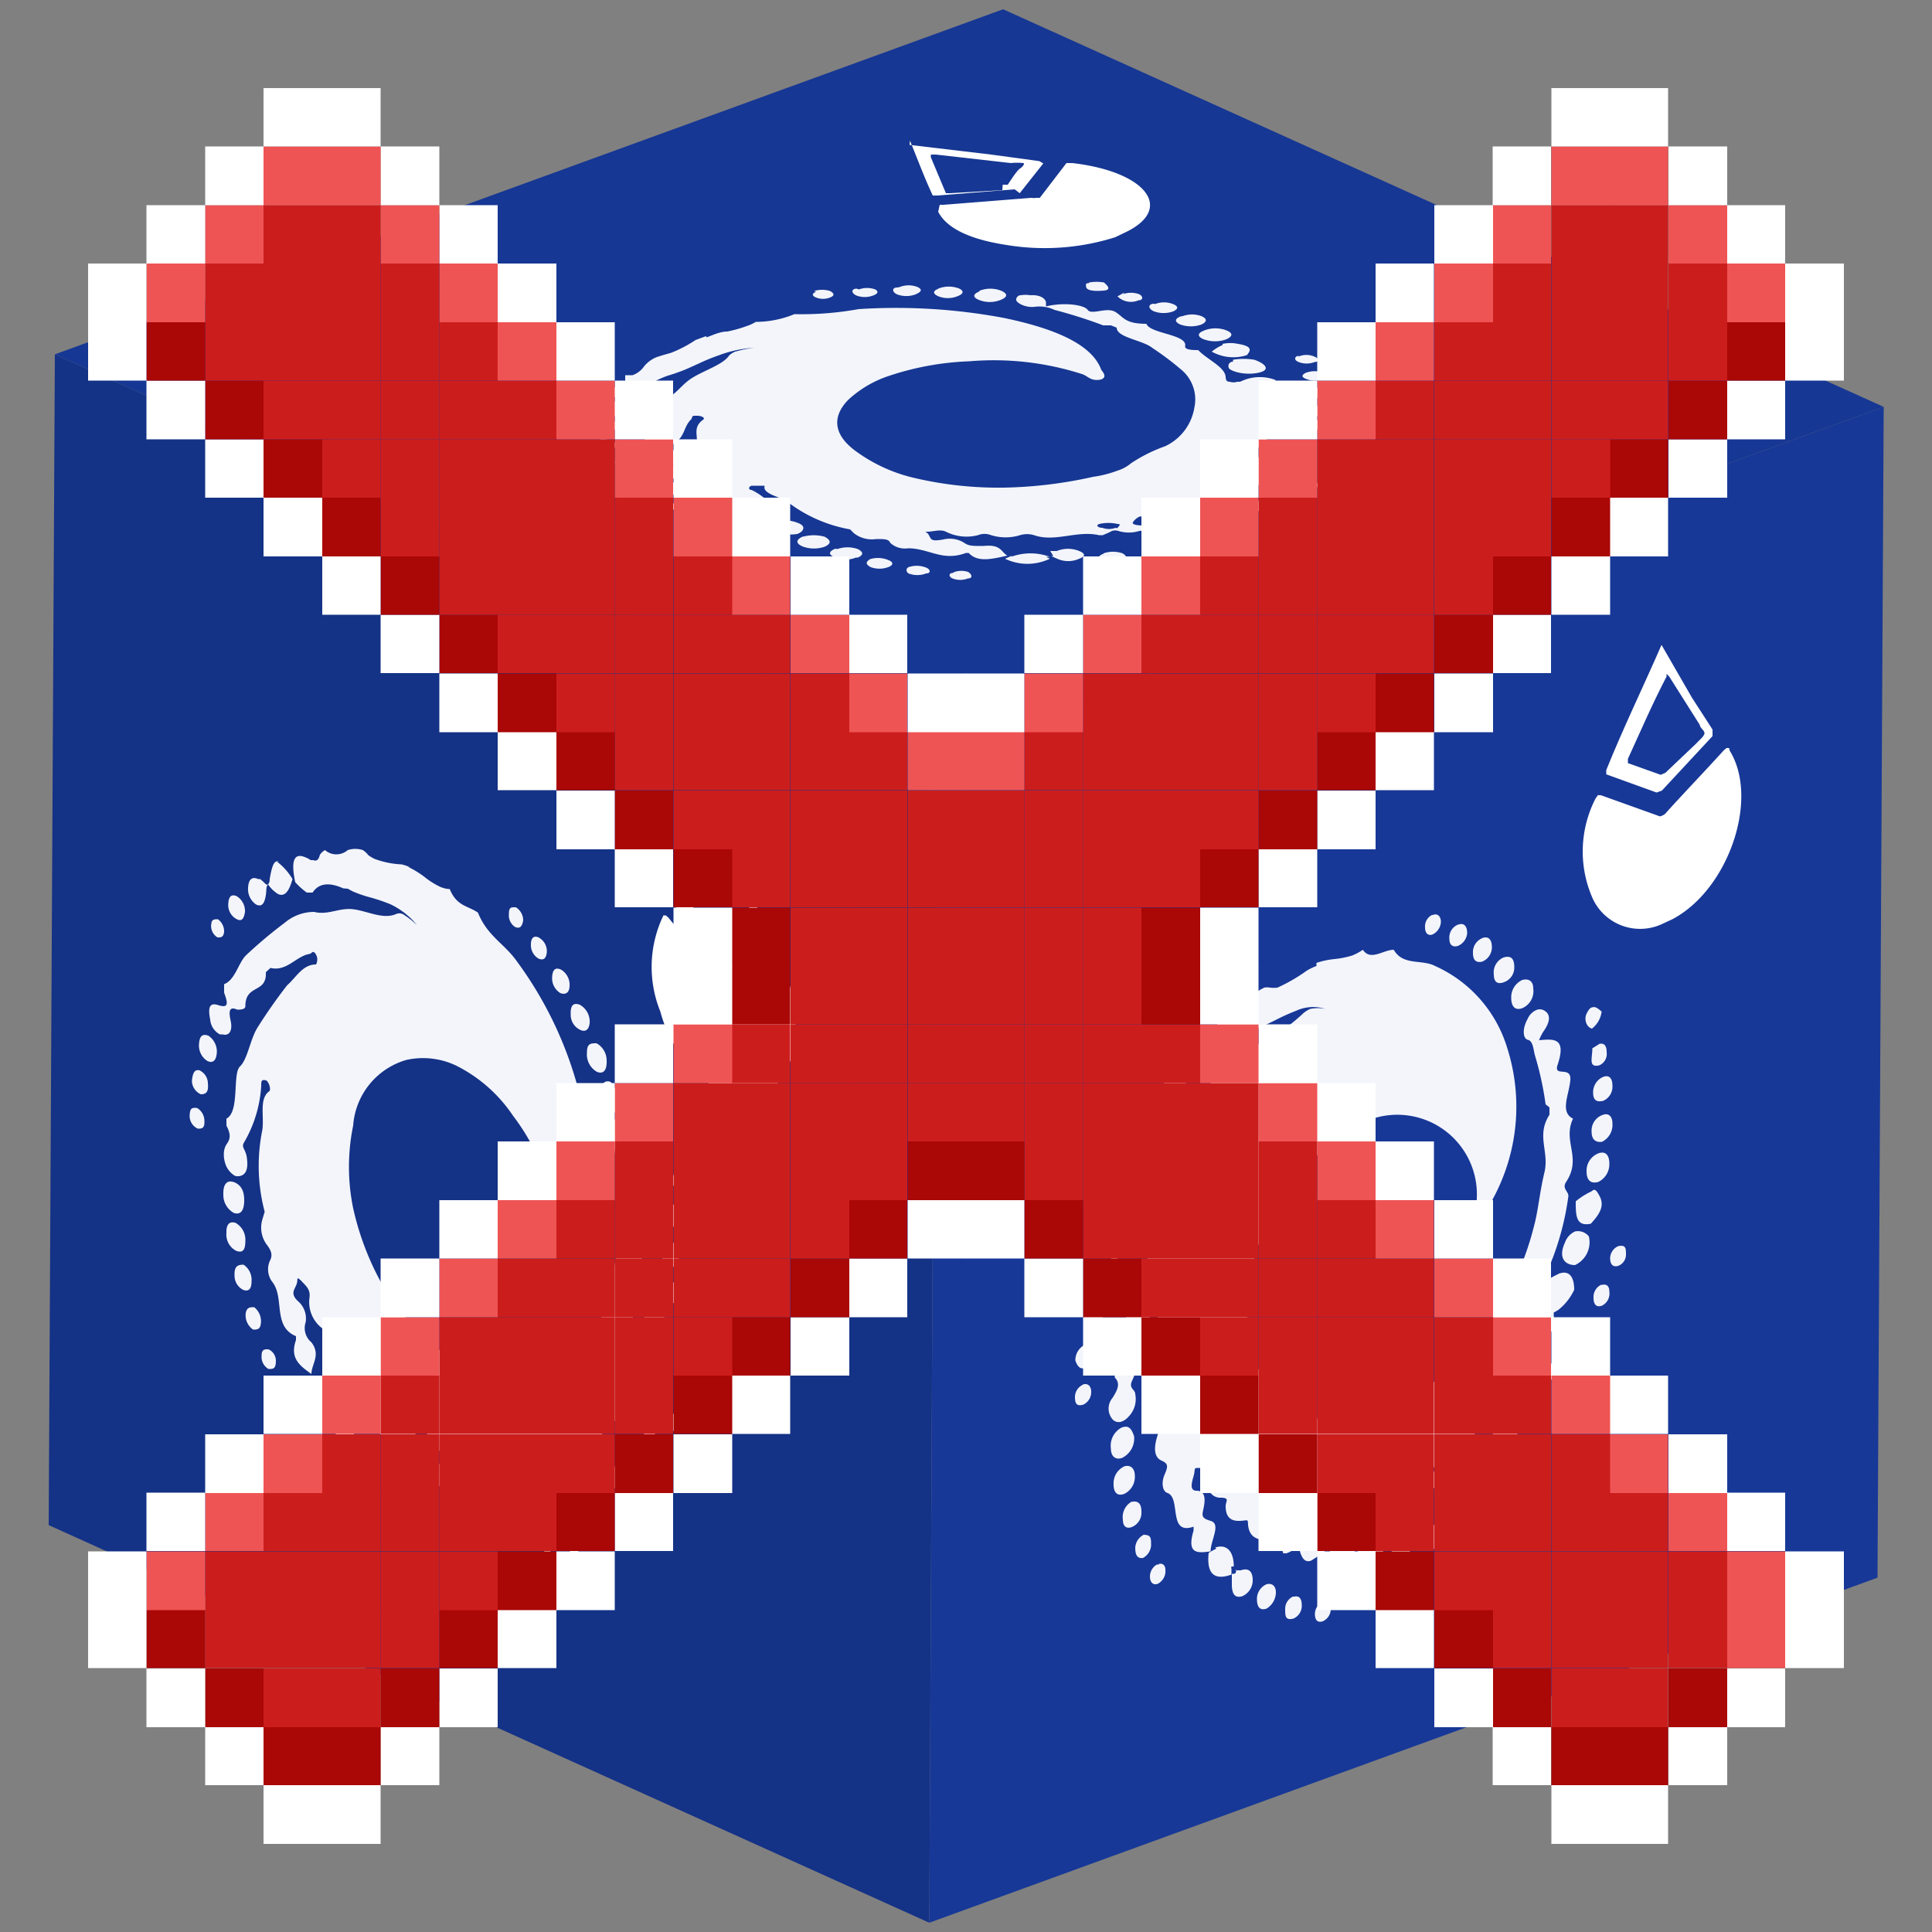 <svg id="Capa_1" data-name="Capa 1" xmlns="http://www.w3.org/2000/svg" xmlns:xlink="http://www.w3.org/1999/xlink" width="50" height="50" viewBox="0 0 50 50">
  <rect x="0" y="0" width="50" height="50" fill="#808080" stroke="none"/>
  <defs>
    <clipPath id="clip-path">
      <polygon points="24.05 49.76 1.26 39.47 1.42 9.17 24.2 19.46 24.05 49.76" fill="none"/>
    </clipPath>
    <clipPath id="clip-path-2">
      <polygon points="24.2 19.46 1.42 9.17 25.96 0.24 48.75 10.53 24.2 19.46" fill="none"/>
    </clipPath>
    <clipPath id="clip-path-3">
      <polygon points="48.75 10.53 48.59 40.83 24.05 49.76 24.2 19.46 48.75 10.53" fill="none"/>
    </clipPath>
  </defs>
  <g id="Figment_lido">
    <g style="isolation: isolate">
      <g>
        <polygon points="24.05 49.76 1.26 39.47 1.42 9.17 24.2 19.46 24.05 49.76" fill="#143286"/>
        <g style="isolation: isolate">
          <g clip-path="url(#clip-path)">
            <g>
              <path d="M7.62,22.75h0m2.74,14.32c-.12,0-.1-.21-.13-.33s0-.23.08-.19h0c.14.06.16.25.22.4s-.08.13-.14.12h0m3,1a1.59,1.59,0,0,0-.23-.45c.18.12.37.19.27.35l0,.1M10.62,22.45a1,1,0,0,0-.23-.08,2.29,2.29,0,0,1-.69-.14,1,1,0,0,1-.17-.1A.55.55,0,0,0,9.39,22,.63.63,0,0,0,9,22,.45.45,0,0,1,8.41,22h0s-.12.07-.14.15-.07.15-.16.11l-.07,0a.56.56,0,0,0-.13-.07c-.34-.15-.37.16-.27.64a1.83,1.83,0,0,0,.3.27c.06,0,.12,0,.15,0,.2-.31.55-.22.79-.11L9,23l.13.07a3.27,3.27,0,0,0,.47.16,4.91,4.91,0,0,1,.5.17,2,2,0,0,1,.69.54,2.2,2.2,0,0,0-.36-.28.21.21,0,0,0-.19,0c-.34.14-.75-.09-1.11-.13s-.64.16-1,.07a1.18,1.18,0,0,0-.76.28,11.8,11.8,0,0,0-1,.84c-.2.19-.28.64-.57.75v.22c.12.32.09.4-.16.32s-.25.12-.2.38a.48.48,0,0,0,.25.38l.07,0c.19.05.26-.12.21-.35s-.05-.39.17-.29c.07,0,.21,0,.21-.09,0-.58.56-.32.53-.88L7,25.05c.42.1.66-.3,1-.36.05,0,.08-.07.12-.05a.14.14,0,0,1,.06.07c.07.12,0,.25,0,.25-.35,0-.51.33-.75.54a13.34,13.34,0,0,0-.77,1.1c-.19.31-.25.81-.45,1s0,1.17-.35,1.35l0,.18c.14.27.08.37,0,.49s-.1.34,0,.57a.58.58,0,0,0,.22.24.26.26,0,0,0,.15,0c.16-.05.19-.22.16-.46s-.16-.27-.07-.41a3.3,3.3,0,0,0,.44-1.45c0-.13,0-.18.13-.15l0,0c.09.07.12.25.08.28-.27.19-.13.64-.18,1a4.64,4.64,0,0,0,.06,2.12l-.06.2a.74.74,0,0,0,.12.66c.12.16.15.27.07.42a.54.54,0,0,0,.07.54c.32.41,0,1.15.61,1.4v.1c-.17.48.11.67.4.88h0c0-.26.25-.49,0-.82a.48.48,0,0,1-.15-.52.59.59,0,0,0-.18-.53c-.23-.2-.11-.31-.06-.44s0-.18.06-.16l.07.06c.09.11.24.2.21.43a.85.85,0,0,0,.32.79.4.4,0,0,1,.13.34.8.8,0,0,0,.33.66c.08.07.18.1.19.28.06.67.71.78.82,1.43l.08.06.13,0a.35.35,0,0,1,.11,0s.06,0,.08.13c.06.3.15.43.26.47s.3,0,.45,0c0,.3,0,.64.24.73a.26.26,0,0,0,.15,0,.56.56,0,0,1,.2,0c.09,0,.14.14.21.34a.36.36,0,0,0,.17.22.19.19,0,0,0,.19,0c.12-.07.15-.24,0-.47a.53.53,0,0,0-.2-.25.18.18,0,0,0-.16,0,1.64,1.64,0,0,0-.23.16c0-.34-.07-.67-.3-.78l-.13,0c-.06,0-.12,0-.17,0s-.08-.08-.08-.22-.18-.33,0-.38a.41.41,0,0,1,.22,0,.41.41,0,0,1,.16.18.78.78,0,0,0,.4.42l.22.07L12,38a.86.86,0,0,1,.33.26l0,0,.11,0,.14,0a.54.54,0,0,1,.26.29.1.1,0,0,0,.06.05.11.11,0,0,0,.14,0,.62.62,0,0,0,.25-.35c0,.11.13.22.17.34l.17.11a.24.24,0,0,0,.29,0c.22-.24.78.45.83-.27l.13.14a.44.44,0,0,0,.18.14c.1.05.19,0,.24-.12a.66.66,0,0,0-.14-.58.58.58,0,0,0-.15-.13.2.2,0,0,0-.27.15c0,.13-.08.17-.12.15s-.13-.16-.2-.22a.24.24,0,0,0-.36.14c0,.07-.06.09-.09.07s-.11-.15-.16-.2a.26.26,0,0,1-.11-.27c0-.08.07-.1.13-.08l.09.07a.38.38,0,0,0,.11.08c.15.07.26,0,.38-.07l0-.15a.47.47,0,0,0,.09.06c.43.19.54-.54,1-.39,0,0,.12-.13.14-.23s0-.26.21-.22.31-.18.32-.48l0-.11.11,0a.43.43,0,0,0,.37-.21c0-.35-.11-.61-.35-.71l-.11,0-.08,0a.2.2,0,0,1-.1-.15.22.22,0,0,1,.08-.22c.3-.33.27-1,.43-1.42,0-.13-.16-.32-.06-.4.38-.31-.09-1.14.16-1.51-.32-.44-.09-.7-.06-1s-.4-.4-.3-.64c.21-.54-.1-.76-.43-1a.48.48,0,0,1,.1-.15c.15-.11.18-.29,0-.55A.42.42,0,0,0,15.8,28a.16.16,0,0,0-.2.05.46.46,0,0,0,.05.6c.19.21.12.32.16.53A13.55,13.55,0,0,1,16,30.68l.1.17V31c-.32.28,0,.94-.12,1.39s-.14.91-.25,1.23a2.88,2.88,0,0,1-.93,1.47,1.84,1.84,0,0,1-1.51.53c-.31-.07-.64-.27-.93-.21a.71.71,0,0,1-.4-.07,2.11,2.11,0,0,1-.49-.33A6.32,6.32,0,0,1,10,33.43a7.28,7.28,0,0,1-.86-2.16,5.31,5.31,0,0,1,0-2.14,1.91,1.91,0,0,1,1.38-1.7,2,2,0,0,1,1.29.15,3.84,3.84,0,0,1,1.47,1.3,5.46,5.46,0,0,1,1.1,2.81c0,.2-.11.43.09.59l0,0c.14.06.22-.15.29-.27a4.62,4.62,0,0,0,.25-3.65,9.85,9.85,0,0,0-1.64-3.49c-.32-.45-.76-.65-1-1.25-.25-.18-.55-.16-.73-.61a.71.71,0,0,1-.25-.06,2,2,0,0,1-.41-.26,2.46,2.46,0,0,0-.43-.26" fill="#f3f5fb"/>
              <path d="M7.62,22.75h0m-.4-.45c-.12-.05-.18.09-.24.45,0,.13-.06.16-.09.14s-.11-.11-.16-.14l-.05,0c-.15-.07-.25,0-.26.23a.48.48,0,0,0,.21.43l0,0c.13.06.2,0,.24-.19s0-.27.07-.33a.83.83,0,0,0,.26.25c.19.08.29-.11.37-.39a1.57,1.57,0,0,0-.4-.45" fill="#f3f5fb"/>
              <path d="M6.13,31.66c-.17-.07-.28,0-.27.25a.47.47,0,0,0,.25.46l0,0c.16.06.24,0,.24-.26a.5.5,0,0,0-.25-.46h0" fill="#f3f5fb"/>
              <path d="M6.07,30.6h0c-.2-.08-.3.05-.29.32a.53.53,0,0,0,.27.47l0,0c.18.06.27-.06.27-.33s-.1-.4-.27-.47" fill="#f3f5fb"/>
              <path d="M8.62,36.6h0m.09-.09v0h0l0,0m-.44-.87-.18,0h0a.89.89,0,0,0,.53,1v-.14s0,0,0,0,0,.05.05.07a1,1,0,0,0-.44-.87" fill="#f3f5fb"/>
              <path d="M12.65,39l0,0c-.16,0-.26.06-.22.29s.06.4.21.47h0c.16,0,.22-.14.27-.33a.53.53,0,0,0-.25-.42" fill="#f3f5fb"/>
              <path d="M15.44,27c-.15,0-.25,0-.25.24a.52.52,0,0,0,.26.5h0c.18.07.26-.06.25-.3a.51.51,0,0,0-.28-.45" fill="#f3f5fb"/>
              <path d="M8.63,36.61h0m.11,0c0,.07,0,.09-.06.07l0,0v.22a.51.51,0,0,0,.24.52h0c.14.07.23,0,.24-.2a.49.49,0,0,0-.28-.5l0,0a.13.13,0,0,1-.08-.07m0,0h0l0,0a.09.09,0,0,1,0,0" fill="#f3f5fb"/>
              <path d="M13.29,39.3h0c-.06.07-.12.15-.19.22v.08l.05.15.07.14.11.07a.23.23,0,0,0,.31-.09.63.63,0,0,0-.34-.56" fill="#f3f5fb"/>
              <path d="M5.41,26.81c-.17-.07-.25,0-.26.22a.47.47,0,0,0,.22.43.05.05,0,0,0,0,0c.13.06.22,0,.24-.2a.49.49,0,0,0-.24-.47" fill="#f3f5fb"/>
              <path d="M6.3,32.73c-.17,0-.24.06-.23.29a.41.41,0,0,0,.22.36l0,0c.13.05.22,0,.22-.22a.47.47,0,0,0-.24-.45" fill="#f3f5fb"/>
              <path d="M15,26c-.15-.05-.24,0-.23.25a.43.43,0,0,0,.24.4c.14.07.23,0,.25-.17A.5.5,0,0,0,15,26" fill="#f3f5fb"/>
              <path d="M9.45,37.59c-.14-.06-.22,0-.23.2a.44.44,0,0,0,.23.43h0c.14.05.2,0,.22-.23a.5.5,0,0,0-.25-.41" fill="#f3f5fb"/>
              <path d="M5.19,27.71h0c-.15-.06-.2.06-.22.23s.1.33.23.38h0c.15,0,.2-.08.18-.28a.37.37,0,0,0-.2-.33" fill="#f3f5fb"/>
              <path d="M6.12,23.19c-.12-.05-.2,0-.21.18a.41.41,0,0,0,.22.42c.12.06.18,0,.21-.19a.45.45,0,0,0-.22-.41" fill="#f3f5fb"/>
              <path d="M14.51,25.09c-.13-.06-.21,0-.22.19a.45.45,0,0,0,.21.42c.13.05.23,0,.24-.17a.46.46,0,0,0-.21-.43h0" fill="#f3f5fb"/>
              <path d="M10.07,38.42c-.09,0-.17,0-.18.15a.4.4,0,0,0,.19.43h0c.11,0,.18,0,.2-.17a.43.43,0,0,0-.18-.39l0,0" fill="#f3f5fb"/>
              <path d="M14.06,39.58c-.12-.06-.19.05-.17.37a.68.68,0,0,0,.24.23c.13.06.17-.1.16-.4a.91.91,0,0,0-.23-.2" fill="#f3f5fb"/>
              <path d="M13.94,24.26c-.12-.05-.2,0-.2.19a.4.4,0,0,0,.2.36c.12.05.19,0,.21-.15a.4.4,0,0,0-.18-.38l0,0" fill="#f3f5fb"/>
              <path d="M5.08,28.67h0c-.1,0-.16,0-.17.17a.36.36,0,0,0,.21.37c.09,0,.18,0,.17-.19a.39.39,0,0,0-.18-.34" fill="#f3f5fb"/>
              <path d="M6.58,33.83c-.11,0-.19,0-.22.15a.45.45,0,0,0,.19.43l0,0c.1,0,.18,0,.2-.15a.46.46,0,0,0-.2-.45" fill="#f3f5fb"/>
              <path d="M10.76,39.16h0c-.1,0-.16,0-.16.16a.36.36,0,0,0,.18.34h0c.12.05.18,0,.18-.19s-.08-.27-.18-.31" fill="#f3f5fb"/>
              <path d="M14.79,39.69c-.11,0-.16.08-.2.22a.63.63,0,0,0,.27.32l.05,0a.33.33,0,0,0,0-.46l-.12-.1" fill="#f3f5fb"/>
              <path d="M6.94,34.92l0,0c-.1,0-.17,0-.17.17a.36.36,0,0,0,.18.34h0c.12,0,.19,0,.19-.22a.33.33,0,0,0-.17-.28" fill="#f3f5fb"/>
              <path d="M13.33,23.48h0c-.11,0-.16,0-.16.18a.36.36,0,0,0,.16.33h0c.12.05.18,0,.21-.17a.4.4,0,0,0-.19-.34" fill="#f3f5fb"/>
              <path d="M17.1,29.09c-.05,0-.1,0-.15.07s0,.34.14.48.19-.09.22-.25a.74.74,0,0,0-.21-.3" fill="#f3f5fb"/>
              <path d="M5.64,23.79c-.09,0-.16,0-.17.11a.34.34,0,0,0,.16.36h0c.09,0,.15,0,.17-.14a.39.39,0,0,0-.16-.33h0" fill="#f3f5fb"/>
              <path d="M17,33.85a1.19,1.19,0,0,0-.33,0c0,.35,0,.68.35.87.18,0,.34-.15.21-.53a.47.47,0,0,0-.23-.3" fill="#f3f5fb"/>
              <path d="M17.22,33h0c-.15-.06-.25,0-.25.24a.53.53,0,0,0,.27.51c.17,0,.26,0,.26-.24a.49.49,0,0,0-.26-.5" fill="#f3f5fb"/>
              <path d="M16.69,34.58c-.08,0-.16,0-.23.09a.61.61,0,0,0,.23.78c.28.09.36-.11.33-.46a.85.85,0,0,0-.33-.41" fill="#f3f5fb"/>
              <path d="M16,38h0m-.3-.21c-.12-.05-.21,0-.24.2a.48.48,0,0,0,.24.53h0c.18.08.29,0,.28-.3V38l-.16-.11-.14-.1" fill="#f3f5fb"/>
              <path d="M17.32,32.09c-.14-.06-.23,0-.24.22a.58.58,0,0,0,.25.48c.16,0,.25,0,.24-.27a.47.47,0,0,0-.22-.42h0" fill="#f3f5fb"/>
              <path d="M17.36,31.12c-.14-.06-.24,0-.24.21a.44.44,0,0,0,.23.42c.14,0,.22,0,.22-.21a.46.46,0,0,0-.21-.42" fill="#f3f5fb"/>
              <path d="M16.11,37.9s-.05,0-.08.05h0c.06,0,.09,0,.09-.05h0m.23-.44c-.13-.05-.21,0-.25.19s.05.19,0,.26.1.17.16.19h0c.13.07.24.06.28-.13a.49.49,0,0,0-.2-.49l-.05,0" fill="#f3f5fb"/>
              <path d="M16.87,37.05c-.13-.06-.22,0-.23.18a.49.49,0,0,0,.22.43h0c.13.06.19-.05.23-.19a.46.46,0,0,0-.22-.42h0" fill="#f3f5fb"/>
              <path d="M17.33,36.49c-.13,0-.2,0-.2.18a.37.37,0,0,0,.2.37h0c.13,0,.18,0,.17-.22a.36.36,0,0,0-.2-.34" fill="#f3f5fb"/>
              <path d="M17.29,30.15a.65.65,0,0,0-.19,0h0c0,.21-.09.43.17.58h0c.11.05.19,0,.18-.19s-.09-.32-.18-.36" fill="#f3f5fb"/>
              <path d="M17.71,35.83c-.09,0-.18,0-.19.15a.4.4,0,0,0,.19.36c.1,0,.17,0,.18-.14a.35.35,0,0,0-.18-.37" fill="#f3f5fb"/>
              <path d="M17.23,23.69s0,0-.06,0a3.07,3.07,0,0,0-.08,2.49,3.39,3.39,0,0,0,1.63,2.1l.25.09c1.33.36,2.06-1.4,1.34-3.25,0-.06,0-.1-.06-.11a.08.08,0,0,0-.07,0l-1.34.47a.21.21,0,0,1-.11,0,.32.32,0,0,1-.09-.08L17.3,23.75l-.07-.06" fill="#fff"/>
              <path d="M18.69,24.42c-.27-.34-.53-.67-.8-1l0-.13.86-1.42,0,0,.06.12.72,1.87c0,.11.12.26.1.32s-.12.07-.19.1-.42.14-.63.21l-.12,0m.07-3.33-1.3,2.16,0,.13,1.19,1.48.12.05c.39-.13.79-.27,1.19-.39l0-.16c-.16-.4-.31-.8-.47-1.22-.26-.67-.51-1.34-.78-2.05" fill="#fff"/>
            </g>
          </g>
        </g>
      </g>
      <g>
        <polygon points="24.2 19.46 1.42 9.17 25.96 0.24 48.75 10.53 24.2 19.46" fill="#163793"/>
        <g style="isolation: isolate">
          <g clip-path="url(#clip-path-2)">
            <g>
              <path d="M16.19,10.44h0m12.68,3.22a.49.49,0,0,1-.34,0c-.1,0-.19-.06-.08-.1h0a1.07,1.07,0,0,1,.47,0c.13,0,0,.08,0,.11l0,0m3-1.3a2.33,2.33,0,0,0-.5,0c.22-.06.42-.14.47,0a.09.09,0,0,0,0,0M18.27,8.7,18,8.8a3.32,3.32,0,0,1-.63.33l-.21.06L17,9.24a.81.81,0,0,0-.33.24.61.61,0,0,1-.3.23l-.19,0h0s0,.09,0,.13.06.08,0,.12l-.07,0-.16.05c-.37.14-.17.26.27.36a2.54,2.54,0,0,0,.43-.08c.06,0,.1,0,.08-.09-.08-.21.26-.37.53-.47l.19-.06.14-.05c.17-.06.33-.14.49-.21a4.9,4.9,0,0,1,.51-.21,3.14,3.14,0,0,1,.93-.2,3,3,0,0,0-.49.1.49.49,0,0,0-.16.1c-.15.23-.63.38-.94.57s-.38.4-.74.58a.89.89,0,0,0-.38.51,5,5,0,0,0-.17.84c0,.18.26.37.12.56l.15.08c.33,0,.37.09.12.19s-.11.18.12.24a.78.78,0,0,0,.48,0l.06,0c.19-.09.12-.19-.1-.24s-.32-.1-.08-.18c.08,0,.14-.13.1-.15-.46-.17.19-.41-.24-.58l0-.1c.39-.2.29-.46.53-.68,0,0,0-.06.05-.08h.09c.15,0,.21.07.16.1-.27.19-.14.39-.17.59a3.8,3.8,0,0,0,.22.78c.08.21.41.41.4.58s.9.36.72.64l.16,0c.3,0,.34.08.33.19s.17.17.43.18a1.13,1.13,0,0,0,.34,0,.32.32,0,0,0,.13-.08c.08-.11,0-.18-.21-.24s-.33,0-.36-.1a1.61,1.61,0,0,0-.74-.72c-.08,0-.09-.08,0-.11l.07,0c.13,0,.28,0,.27,0-.07.21.38.28.58.41A3.72,3.72,0,0,0,22,13.7l.1.1a.75.75,0,0,0,.58.15c.21,0,.32,0,.36.1a.56.56,0,0,0,.46.14c.55,0,.88.35,1.5.12l.07,0c.23.25.59.16,1,.07h0c-.17-.1-.16-.3-.62-.25-.3,0-.38,0-.51-.09a.7.7,0,0,0-.52-.08c-.33.06-.32,0-.38-.11s-.13-.06-.06-.09H24c.15,0,.34-.07.48,0a1.18,1.18,0,0,0,.83.09.46.46,0,0,1,.34,0,1.27,1.27,0,0,0,.75,0,.62.62,0,0,1,.36,0c.54.19,1.12-.13,1.68,0,0,0,.06,0,.1,0l.14-.06.1-.05a.28.28,0,0,1,.16,0,.92.92,0,0,0,.55,0c.15,0,.23-.16.37-.23a1,1,0,0,0,.73.1l.13-.07a.5.5,0,0,1,.17-.1.76.76,0,0,1,.41,0,.54.54,0,0,0,.29,0,.27.27,0,0,0,.14-.11c0-.09-.07-.16-.31-.18a.86.86,0,0,0-.34,0,.23.23,0,0,0-.12.08,1.45,1.45,0,0,0-.06.19,1.19,1.19,0,0,0-.8-.1L30,13.5a1.21,1.21,0,0,1-.14.1.27.27,0,0,1-.22,0c-.1,0-.39,0-.31-.1a.43.43,0,0,1,.16-.13.84.84,0,0,1,.26,0,1.37,1.37,0,0,0,.61-.08l.22-.09.22-.09a1.42,1.42,0,0,1,.45-.1h0l.11,0,.14-.07a1,1,0,0,1,.41,0l.09,0a.12.12,0,0,0,.09-.09.22.22,0,0,0-.07-.25c.12,0,.26,0,.38,0a.65.65,0,0,0,.21-.06c.12,0,.19-.09.19-.17s.94-.27.45-.54l.2,0a1.37,1.37,0,0,0,.25-.05c.11,0,.16-.1.09-.17a.75.75,0,0,0-.54-.11.94.94,0,0,0-.2,0c-.14.05-.17.14-.11.2s.07.1,0,.12-.21,0-.31,0-.25.15-.18.25,0,.06,0,.07a2.28,2.28,0,0,1-.27,0A.39.39,0,0,1,32,12s0-.08,0-.1l.12,0,.15,0c.16-.06.18-.15.24-.24l-.08-.07.12,0c.47-.17,0-.48.45-.66.06,0,0-.11-.06-.15s-.16-.12,0-.19.1-.23-.11-.34h-.1l.1-.06A.23.23,0,0,0,33,9.83a1.14,1.14,0,0,0-.79,0l-.12.05-.07,0a.3.3,0,0,1-.19,0c-.11,0-.1-.07-.11-.11,0-.27-.49-.47-.71-.71-.12,0-.35,0-.34-.1.07-.31-.91-.32-1-.58-.57,0-.59-.18-.81-.31s-.61.09-.71-.05-.64-.2-1.08-.09c0,0,0-.08,0-.11s-.07-.2-.41-.18a.75.75,0,0,0-.24,0c-.08,0-.13.07-.12.13s.22.2.48.17a.91.91,0,0,1,.51.08,12.46,12.46,0,0,1,1.26.4h.2l.15.06c0,.26.68.32.93.53a7.11,7.11,0,0,1,.72.54,1,1,0,0,1,.36,1,1.34,1.34,0,0,1-.76,1,4,4,0,0,0-.88.44,1,1,0,0,1-.35.19,2.91,2.91,0,0,1-.63.16,11.43,11.43,0,0,1-2.32.28,9.55,9.55,0,0,1-2.26-.24,4.15,4.15,0,0,1-1.57-.71c-.61-.45-.58-.92-.19-1.32A2.87,2.87,0,0,1,23,9.73a7.38,7.38,0,0,1,2.09-.38A7.47,7.47,0,0,1,28,9.68c.16.05.23.2.5.14h0c.15-.06.06-.17,0-.25-.23-.63-1.12-1.05-2.51-1.34A15.11,15.11,0,0,0,22.22,8a8.27,8.27,0,0,1-1.66.13,2.64,2.64,0,0,1-1,.2,1.08,1.08,0,0,1-.24.11,3.29,3.29,0,0,1-.5.14c-.18,0-.37.09-.53.15" fill="#f3f5fb"/>
              <path d="M16.19,10.44h0m-.64.08c-.13.05-.07.13.14.28s.08.08,0,.1l-.23,0h-.05c-.17.07-.18.14,0,.22a.67.67,0,0,0,.49,0l.06,0c.13,0,.14-.12,0-.19s-.23-.07-.2-.15a1.37,1.37,0,0,0,.39-.06c.21-.08.15-.2,0-.34a2.68,2.68,0,0,0-.64.08" fill="#f3f5fb"/>
              <path d="M21.62,14.2c-.18.07-.19.16,0,.23a.69.69,0,0,0,.53,0l.05,0c.16-.07.14-.15,0-.22a.8.8,0,0,0-.53,0h0" fill="#f3f5fb"/>
              <path d="M20.79,13.88h0c-.21.09-.2.19,0,.27a.86.86,0,0,0,.55,0h0c.18-.08.17-.17,0-.26a1.06,1.06,0,0,0-.56,0" fill="#f3f5fb"/>
              <path d="M27.19,14.46h0m0-.08h0m-1,0-.18.08h0a1.34,1.34,0,0,0,1.16,0l-.1-.05s0,0,0,0h.1a1.45,1.45,0,0,0-1,0" fill="#f3f5fb"/>
              <path d="M32.05,13l0,0c-.15.08-.16.17.05.22a.94.94,0,0,0,.5,0l0,0c.15-.07.06-.16,0-.25a.89.89,0,0,0-.51,0" fill="#f3f5fb"/>
              <path d="M25.33,7.55c-.14.06-.17.14,0,.21a.75.75,0,0,0,.57,0h0c.2-.08.17-.17,0-.24a.77.77,0,0,0-.54,0" fill="#f3f5fb"/>
              <path d="M27.2,14.46h0m.06-.07c.06,0,0,0,0,0l-.06,0,.16.07a.69.69,0,0,0,.57,0h0c.16-.06.17-.13,0-.2a.77.77,0,0,0-.58,0l-.06,0-.11,0m-.05,0h0" fill="#f3f5fb"/>
              <path d="M32.78,12.78h0a1.09,1.09,0,0,1,0,.18l.07,0L33,13h.16l.14,0c.13-.05.18-.11.17-.19a.91.91,0,0,0-.67,0" fill="#f3f5fb"/>
              <path d="M17.49,13c-.19.07-.19.14,0,.22a.72.72,0,0,0,.48,0l.05,0c.14-.05.16-.12,0-.2a.74.74,0,0,0-.53,0" fill="#f3f5fb"/>
              <path d="M22.54,14.46c-.15.08-.14.15,0,.22a.66.66,0,0,0,.44,0h0c.14-.05.16-.13,0-.19a.71.71,0,0,0-.52,0" fill="#f3f5fb"/>
              <path d="M24.29,7.47c-.15.06-.16.13,0,.2a.66.66,0,0,0,.48,0c.16-.06.19-.13.06-.2a.74.74,0,0,0-.55,0" fill="#f3f5fb"/>
              <path d="M28.56,14.33c-.16.06-.16.13,0,.19a.64.64,0,0,0,.49,0h0c.14-.06.12-.13,0-.2a.75.75,0,0,0-.49,0" fill="#f3f5fb"/>
              <path d="M18,13.42h0c-.16.07-.11.13,0,.2a.8.8,0,0,0,.46,0h0c.14-.07.09-.14-.07-.2a.61.61,0,0,0-.4,0" fill="#f3f5fb"/>
              <path d="M15.37,11.41c-.14.05-.14.12,0,.18a.65.65,0,0,0,.48,0c.14,0,.13-.11,0-.18a.69.69,0,0,0-.47,0" fill="#f3f5fb"/>
              <path d="M23.22,7.44c-.14,0-.14.12,0,.18a.68.68,0,0,0,.47,0c.14-.06.2-.12.06-.19a.63.63,0,0,0-.47,0h0" fill="#f3f5fb"/>
              <path d="M29.65,14.26c-.11,0-.13.1,0,.16a.55.55,0,0,0,.46,0h0c.13,0,.12-.11,0-.17a.6.6,0,0,0-.42,0h0" fill="#f3f5fb"/>
              <path d="M33.57,12.45c-.14.05-.1.12.15.22a1.19,1.19,0,0,0,.36-.06c.14,0,.05-.12-.18-.22l-.33.06" fill="#f3f5fb"/>
              <path d="M22.17,7.47c-.13,0-.16.11,0,.18a.61.61,0,0,0,.42,0c.14-.05.15-.11.06-.16a.61.61,0,0,0-.42,0h0" fill="#f3f5fb"/>
              <path d="M18.61,13.8h0c-.1,0-.1.09,0,.15A.53.53,0,0,0,19,14c.1,0,.13-.1,0-.15a.53.53,0,0,0-.39,0" fill="#f3f5fb"/>
              <path d="M23.57,14.67c-.11,0-.15.1-.06.17a.64.64,0,0,0,.46,0l0,0c.12,0,.12-.1,0-.15a.66.66,0,0,0-.49,0" fill="#f3f5fb"/>
              <path d="M30.72,14.13l0,0c-.09,0-.1.09,0,.14a.53.53,0,0,0,.39,0h0c.13-.05.12-.11,0-.17a.58.58,0,0,0-.37,0" fill="#f3f5fb"/>
              <path d="M34.22,12.09c-.12.05-.07.12,0,.18a1.2,1.2,0,0,0,.44,0l0,0c0-.09-.06-.18-.34-.15l-.16,0" fill="#f3f5fb"/>
              <path d="M24.65,14.83l0,0c-.1,0-.1.1,0,.14a.55.55,0,0,0,.4,0h0c.13,0,.11-.11,0-.17a.56.56,0,0,0-.34,0" fill="#f3f5fb"/>
              <path d="M21.12,7.55h0c-.12.05-.1.11,0,.15a.49.49,0,0,0,.36,0h0c.13-.05.11-.11,0-.17a.72.72,0,0,0-.41,0" fill="#f3f5fb"/>
              <path d="M28.17,7.33c-.05,0-.08,0-.06.1s.25.11.46.09.08-.14,0-.21a1.11,1.11,0,0,0-.38,0" fill="#f3f5fb"/>
              <path d="M15.43,11.88c-.1,0-.14.08,0,.13a.46.46,0,0,0,.4,0h0c.11,0,.1-.09,0-.14a.5.5,0,0,0-.36,0h0" fill="#f3f5fb"/>
              <path d="M31.64,8.93a1.1,1.1,0,0,0-.28.17,1.14,1.14,0,0,0,.91.09c.1-.12.15-.23-.23-.29a.92.92,0,0,0-.4,0" fill="#f3f5fb"/>
              <path d="M31.15,8.56h0c-.16.06-.17.15,0,.22a.85.85,0,0,0,.59,0c.17-.08.17-.16,0-.23a.8.8,0,0,0-.57,0" fill="#f3f5fb"/>
              <path d="M31.91,9.36c-.09,0-.14.08-.11.16s.39.2.75.13.2-.24-.09-.34a1.71,1.71,0,0,0-.55,0" fill="#f3f5fb"/>
              <path d="M33.88,10.84h0m-.38.09c-.13.05-.15.12,0,.2a.65.65,0,0,0,.57,0h0c.21-.08.21-.17,0-.26l-.16-.07-.2.05-.19,0" fill="#f3f5fb"/>
              <path d="M30.55,8.19c-.15.06-.16.14,0,.21a.82.82,0,0,0,.54,0c.15-.07.16-.15,0-.22a.72.72,0,0,0-.48,0h0" fill="#f3f5fb"/>
              <path d="M29.87,7.86c-.16,0-.17.13,0,.2a.74.74,0,0,0,.49,0c.13-.06.15-.13,0-.19a.64.64,0,0,0-.47,0" fill="#f3f5fb"/>
              <path d="M33.91,10.78s0,0,0,.06h0c.05,0,.05-.05,0-.07h0m-.15-.27c-.14.05-.14.11,0,.19s.18,0,.22.07a2.11,2.11,0,0,0,.26,0h0c.15-.06.23-.12.12-.2a.68.68,0,0,0-.52,0l-.06,0" fill="#f3f5fb"/>
              <path d="M33.87,10.08c-.15.05-.18.12,0,.18a.74.74,0,0,0,.49,0h0c.13,0,.11-.12,0-.19a.72.72,0,0,0-.48,0h0" fill="#f3f5fb"/>
              <path d="M33.81,9.64c-.13.06-.14.12,0,.17a.56.56,0,0,0,.42,0h0c.13-.06.09-.11,0-.17a.64.64,0,0,0-.41,0" fill="#f3f5fb"/>
              <path d="M29.1,7.57l-.18.1h0a.5.5,0,0,0,.55.1h0c.12,0,.12-.11,0-.16a.62.62,0,0,0-.4,0" fill="#f3f5fb"/>
              <path d="M33.61,9.21c-.09,0-.15.1,0,.16a.57.57,0,0,0,.41,0c.11,0,.13-.09,0-.14a.52.52,0,0,0-.42,0" fill="#f3f5fb"/>
              <path d="M24.28,5.48s0,0,0,0c.21.41.78.71,1.77.86a6.05,6.05,0,0,0,2.81-.2l.25-.12c1.3-.61.56-1.58-1.36-1.8H27.6l0,0-.69.9-.08,0a.49.49,0,0,1-.14,0l-2.27.18-.1,0" fill="#fff"/>
              <path d="M25.94,4.92,24.59,5l-.11,0-.39-.93V4h.13l1.94.22a1.53,1.53,0,0,1,.32,0c.05,0,0,.09-.08.14s-.22.27-.32.42l-.13,0m-2.4-1.14c.2.49.39,1,.59,1.42l.12,0,2-.16L26.39,5,27,4.23l-.1-.06L25.65,4l-2.11-.25" fill="#fff"/>
            </g>
          </g>
        </g>
      </g>
      <g>
        <polygon points="48.75 10.53 48.59 40.83 24.05 49.76 24.2 19.46 48.75 10.53" fill="#173897"/>
        <g style="isolation: isolate">
          <g clip-path="url(#clip-path-3)">
            <g>
              <path d="M30.77,27.79h0m3,11.94c-.13.05-.11-.13-.15-.22a.2.2,0,0,1,.09-.25h0c.16,0,.18.12.24.22s-.08.19-.14.24l0,0m3.27-1.52A.45.45,0,0,0,36.8,38c.2,0,.4-.13.3.11l-.05.13M34.07,25a1.42,1.42,0,0,0-.25.12,4.42,4.42,0,0,1-.76.44.77.77,0,0,1-.19,0,.4.4,0,0,0-.15,0,1.38,1.38,0,0,0-.48.37,1.35,1.35,0,0,1-.45.36.26.26,0,0,1-.15,0h0a.71.71,0,0,0-.16.28c0,.13-.08.2-.18.24l-.07,0-.15,0c-.37.13-.4.47-.29.87a.74.74,0,0,0,.33,0,.27.27,0,0,0,.17-.16,1.43,1.43,0,0,1,.86-.78l.19-.05.14-.05c.17-.06.34-.15.51-.23a5.25,5.25,0,0,1,.55-.25,1.06,1.06,0,0,1,.76-.05,1,1,0,0,0-.39,0,.72.72,0,0,0-.22.15,4.75,4.75,0,0,1-1.21.81c-.39.26-.72.71-1.13.94a4.11,4.11,0,0,0-.84.93c-.39.55-.77,1.13-1.13,1.7A7.15,7.15,0,0,1,28.74,32l0,.24c.14.21.1.32-.16.44a.49.49,0,0,0-.23.55c0,.17.14.22.28.17l.07,0a.47.47,0,0,0,.23-.54c-.06-.23-.05-.34.19-.43a.56.56,0,0,0,.24-.27c-.05-.54.61-.79.58-1.32l.15-.19c.46-.26.73-.85,1.13-1.22.05,0,.08-.14.13-.16a.07.07,0,0,1,.06,0c.08.06,0,.24,0,.28a4,4,0,0,0-.82,1.17c-.15.23-.74,1.5-.85,1.75-.22.47-.28,1-.5,1.39-.34.6.06,1.12-.39,1.64l0,.15c.15.15.08.31-.06.53a.43.43,0,0,0,0,.55.22.22,0,0,0,.24.06.44.44,0,0,0,.17-.12.65.65,0,0,0,.18-.59c0-.13-.18-.14-.08-.35a5.78,5.78,0,0,0,.48-1.82.27.27,0,0,1,.14-.25H30c.1,0,.14.15.09.21-.3.41-.14.74-.19,1.12A3.74,3.74,0,0,0,30,37l-.07.24c-.07.27-.05.48.13.56s.17.15.08.36-.06.44.08.48c.35.14,0,1.1.67.87v.1c-.19.63.12.58.44.54h0c0-.29.28-.71,0-.79s-.21-.16-.17-.39,0-.39-.19-.39-.13-.2-.08-.38,0-.19.08-.21H31c.1,0,.27,0,.23.24s.09.53.35.53.14.09.14.22c0,.3.15.39.37.38s.2-.06.21.11c.07.63.78.19.91.73,0,0,0,0,.08,0a.69.69,0,0,0,.15-.07s.08,0,.11-.06.07,0,.09.07c.07.25.17.29.29.25a4.52,4.52,0,0,0,.49-.35c0,.3,0,.6.28.52a.57.57,0,0,0,.16-.11.85.85,0,0,1,.22-.14c.09,0,.15,0,.23.15a.14.14,0,0,0,.19.08.56.56,0,0,0,.21-.18.41.41,0,0,0,0-.51.19.19,0,0,0-.23-.07.45.45,0,0,0-.17.13c-.08.1-.14.2-.25.36,0-.31-.07-.61-.33-.52a.7.7,0,0,0-.14.08,1.86,1.86,0,0,1-.2.14s-.08,0-.08-.15-.2-.18,0-.34a.76.76,0,0,1,.24-.2.15.15,0,0,1,.17,0,.37.37,0,0,0,.44.07l.24-.11.24-.1a.45.45,0,0,1,.36,0H36l.12-.06.15-.08a.25.25,0,0,1,.29.06s0,0,.06,0A.28.28,0,0,0,36.8,39a1.4,1.4,0,0,0,.27-.55c0,.07.15.1.19.19a.65.65,0,0,0,.19,0,.63.63,0,0,0,.32-.28c.24-.43.85-.21.92-1l.13,0a.38.38,0,0,0,.21,0,.46.46,0,0,0,.26-.32.35.35,0,0,0-.16-.46.22.22,0,0,0-.16,0,.59.59,0,0,0-.3.37c0,.17-.09.24-.13.26s-.14,0-.22-.06a.7.7,0,0,0-.4.45c0,.1-.06.14-.09.15s-.12-.06-.18-.06-.16,0-.13-.18a.25.25,0,0,1,.14-.18.18.18,0,0,1,.1,0l.13,0a1.22,1.22,0,0,0,.42-.4l0-.18.1,0c.47-.17.6-1,1.06-1.21.06,0,.13-.22.15-.34s.06-.31.24-.39a.81.81,0,0,0,.35-.77l0-.07.12-.07a1.44,1.44,0,0,0,.41-.52c0-.34-.13-.51-.39-.42l-.12.06-.09.05s-.09,0-.1-.07,0-.18.08-.28a7.14,7.14,0,0,0,.47-1.77c0-.12-.17-.19-.06-.36.42-.63-.1-1.05.18-1.64-.35-.17-.1-.62-.07-1s-.44-.06-.33-.39c.24-.72-.11-.67-.48-.64a1.47,1.47,0,0,1,.11-.22c.18-.25.21-.46,0-.56a.22.22,0,0,0-.18,0,.42.42,0,0,0-.22.22c-.15.26-.13.52,0,.55s.14.22.18.39A8.27,8.27,0,0,1,40,28.58l.1.08v.19c-.35.54,0,.95-.13,1.49s-.16,1-.28,1.43a7.38,7.38,0,0,1-1,2.26A5.92,5.92,0,0,1,37,35.84a4.17,4.17,0,0,0-1,.58,1.64,1.64,0,0,1-.44.27,1.61,1.61,0,0,1-.54.08,2.48,2.48,0,0,1-1.62-.36,2.58,2.58,0,0,1-1-1.42,4.82,4.82,0,0,1,0-2.14A5.28,5.28,0,0,1,34,30,4,4,0,0,1,35.39,29,2.06,2.06,0,0,1,38.22,31c0,.19-.12.53.1.51h0c.16-.05.24-.33.33-.51A5,5,0,0,0,39,27.1,3.4,3.4,0,0,0,37.14,25c-.34-.18-.83,0-1.07-.42-.27,0-.6.3-.8,0a1.28,1.28,0,0,1-.28.15,2.39,2.39,0,0,1-.45.09,2.08,2.08,0,0,0-.47.1" fill="#f3f5fb"/>
              <path d="M30.77,27.79h0m-.44-.1c-.13,0-.2.24-.27.64,0,.16-.06.21-.1.23s-.12,0-.18,0l-.05,0a.45.45,0,0,0-.28.44c0,.19.07.29.23.25h.05a.47.47,0,0,0,.27-.39c0-.13-.05-.23.07-.39a.37.37,0,0,0,.29,0c.21-.07.32-.35.41-.7-.21-.1-.34-.14-.44-.1" fill="#f3f5fb"/>
              <path d="M29.12,37.94a.48.48,0,0,0-.3.48c0,.21.1.31.28.24l0,0a.49.49,0,0,0,.27-.46c0-.2-.11-.3-.28-.25h0" fill="#f3f5fb"/>
              <path d="M29.06,36.93h0a.53.53,0,0,0-.31.56c0,.21.13.3.29.24l0,0a.56.56,0,0,0,.31-.56c-.05-.15-.12-.3-.3-.23" fill="#f3f5fb"/>
              <path d="M31.87,40.74h0v0h0m.09-.17v0h0m-.48-.49a1.36,1.36,0,0,0-.2.11h0c-.06.57.17.71.59.56V40.6a.1.1,0,0,1,0-.06l.06,0c0-.39-.18-.59-.48-.49" fill="#f3f5fb"/>
              <path d="M36.31,39.69l-.06,0a.43.43,0,0,0-.23.47c0,.13.07.35.23.29l0,0a.71.71,0,0,0,.29-.55c0-.17-.12-.27-.26-.22" fill="#f3f5fb"/>
              <path d="M39.38,25.37a.49.49,0,0,0-.27.45c0,.23.1.34.29.27h0a.48.48,0,0,0,.28-.51c0-.2-.13-.27-.31-.21" fill="#f3f5fb"/>
              <path d="M31.88,40.73v0h0v0m.11-.11c0,.07,0,.1-.06.11l-.05,0V41c0,.24.07.37.27.31h0a.45.45,0,0,0,.27-.41c0-.24-.11-.33-.31-.26l-.05,0s-.07,0-.09,0m0,0v0l0,0a.43.43,0,0,1,0,0" fill="#f3f5fb"/>
              <path d="M37,39.46h0c-.06.13-.13.26-.2.38v.08l.05.11.08.08a.27.27,0,0,0,.12,0,.61.61,0,0,0,.34-.35c0-.26-.15-.35-.37-.27" fill="#f3f5fb"/>
              <path d="M28.33,33.72a.44.44,0,0,0-.29.44c0,.19.09.29.24.24h0a.44.44,0,0,0,.27-.4c0-.23-.09-.31-.26-.27" fill="#f3f5fb"/>
              <path d="M29.31,38.85a.46.46,0,0,0-.25.48c0,.18.1.24.23.19l0,0a.4.4,0,0,0,.25-.4c0-.22-.1-.29-.26-.25" fill="#f3f5fb"/>
              <path d="M38.91,24.78a.42.42,0,0,0-.25.44c0,.2.1.26.26.2a.4.4,0,0,0,.27-.38c0-.23-.08-.32-.28-.26" fill="#f3f5fb"/>
              <path d="M32.78,41a.41.41,0,0,0-.25.39c0,.2.08.3.25.24h0a.5.5,0,0,0,.24-.42c0-.17-.11-.26-.27-.2" fill="#f3f5fb"/>
              <path d="M28.08,34.8h0a.45.45,0,0,0-.25.41c.05.14.12.24.25.19l0,0a.41.41,0,0,0,.2-.43c0-.15-.1-.21-.23-.16" fill="#f3f5fb"/>
              <path d="M29.12,29.51a.4.4,0,0,0-.24.35c0,.2.07.29.24.24a.41.41,0,0,0,.24-.37c0-.18-.08-.27-.24-.22" fill="#f3f5fb"/>
              <path d="M38.36,24.28a.39.39,0,0,0-.24.38c0,.18.07.26.23.23a.4.4,0,0,0,.26-.37c0-.2-.08-.29-.23-.25h0" fill="#f3f5fb"/>
              <path d="M33.46,41.32a.35.35,0,0,0-.2.31c0,.19,0,.31.21.26h0a.36.36,0,0,0,.22-.34c0-.17-.06-.26-.19-.23h0" fill="#f3f5fb"/>
              <path d="M37.86,39.09c-.14,0-.21.21-.19.5a.4.4,0,0,0,.27,0c.14-.05.19-.25.17-.54a.36.36,0,0,0-.25,0" fill="#f3f5fb"/>
              <path d="M37.73,23.93a.36.36,0,0,0-.22.37c0,.16.09.22.22.18a.39.39,0,0,0,.24-.33c0-.18-.08-.26-.2-.23h0" fill="#f3f5fb"/>
              <path d="M28,35.85l0,0a.35.35,0,0,0-.18.31c0,.18.06.24.22.19a.36.36,0,0,0,.2-.33c0-.15-.09-.23-.21-.19" fill="#f3f5fb"/>
              <path d="M29.62,39.71a.4.4,0,0,0-.24.34c0,.19.05.29.2.27h0a.4.4,0,0,0,.21-.32c0-.21,0-.28-.21-.28" fill="#f3f5fb"/>
              <path d="M34.21,41.47l0,0a.34.34,0,0,0-.18.3c0,.16.07.23.2.19h0a.35.35,0,0,0,.21-.34c0-.15-.09-.2-.21-.16" fill="#f3f5fb"/>
              <path d="M38.66,38.58c-.12.05-.18.21-.22.39a.25.25,0,0,0,.3.08l0,0c.1-.19.18-.39,0-.45h-.13" fill="#f3f5fb"/>
              <path d="M30,40.49l-.06,0a.36.36,0,0,0-.18.31c0,.15.08.23.2.19h0a.37.37,0,0,0,.2-.37c0-.11-.08-.18-.18-.14" fill="#f3f5fb"/>
              <path d="M37.06,23.68h0a.33.33,0,0,0-.18.32c0,.13.06.22.18.19h0a.38.38,0,0,0,.23-.33c0-.15-.09-.23-.21-.18" fill="#f3f5fb"/>
              <path d="M41.21,26.07c-.05,0-.11.07-.16.19s0,.32.15.36a.66.66,0,0,0,.25-.44c-.08-.07-.16-.14-.24-.11" fill="#f3f5fb"/>
              <path d="M28.58,30.51a.29.29,0,0,0-.19.26c0,.17.05.27.19.21h0a.33.33,0,0,0,.19-.28c0-.15-.06-.22-.17-.19h0" fill="#f3f5fb"/>
              <path d="M41.15,30.85a1.94,1.94,0,0,0-.37.24c0,.36,0,.66.39.58.2-.22.37-.44.23-.71s-.16-.14-.25-.11" fill="#f3f5fb"/>
              <path d="M41.34,29.86h0a.48.48,0,0,0-.28.45c0,.24.11.33.3.28a.51.51,0,0,0,.29-.47c0-.23-.1-.34-.29-.27" fill="#f3f5fb"/>
              <path d="M40.76,31.87a.5.5,0,0,0-.26.29c-.18.39,0,.58.26.58a.65.65,0,0,0,.36-.74.36.36,0,0,0-.36-.13" fill="#f3f5fb"/>
              <path d="M40,35.79h0m-.33.05a.48.48,0,0,0-.27.4c0,.27.07.39.27.33h0A.5.5,0,0,0,40,36V35.8l-.18,0a.39.39,0,0,0-.15,0" fill="#f3f5fb"/>
              <path d="M41.46,28.86a.43.43,0,0,0-.27.42c0,.22.11.29.27.27a.49.49,0,0,0,.27-.47c0-.19-.1-.28-.24-.23h0" fill="#f3f5fb"/>
              <path d="M41.49,27.87a.43.43,0,0,0-.26.41c0,.19.09.25.26.21a.4.4,0,0,0,.24-.39c0-.19-.08-.29-.24-.23" fill="#f3f5fb"/>
              <path d="M40.11,35.68a.21.21,0,0,0-.08.11h0c.07,0,.1-.09.1-.13h0m.26-.63a.47.47,0,0,0-.27.39c0,.08,0,.15,0,.23s.11.08.17.06h0a.43.43,0,0,0,.31-.37c0-.23,0-.34-.22-.32l-.05,0" fill="#f3f5fb"/>
              <path d="M41,34.18a.37.37,0,0,0-.24.37c0,.2.09.29.23.25h0a.51.51,0,0,0,.25-.39c0-.18-.09-.28-.25-.23h0" fill="#f3f5fb"/>
              <path d="M41.46,33.24a.35.35,0,0,0-.22.34c0,.19.08.26.22.21l0,0a.35.35,0,0,0,.19-.36c0-.17-.09-.21-.22-.17" fill="#f3f5fb"/>
              <path d="M41.42,27l-.21.13h0c0,.25-.11.51.18.44h0a.32.32,0,0,0,.19-.34c0-.21-.1-.24-.2-.21" fill="#f3f5fb"/>
              <path d="M41.88,32.25a.35.35,0,0,0-.21.31c0,.17.08.24.21.2a.31.31,0,0,0,.2-.29c0-.16,0-.26-.2-.22" fill="#f3f5fb"/>
              <path d="M41.36,20.57s0,0-.07.1a3,3,0,0,0-.09,2.54,1.35,1.35,0,0,0,1.8.71l.28-.13c1.46-.77,2.26-3.13,1.48-4.37,0-.05,0-.07-.08-.06l-.07.06c-.49.54-1,1.07-1.48,1.6a.24.24,0,0,1-.12.09.09.09,0,0,1-.1,0l-1.48-.53s0,0-.07,0" fill="#fff"/>
              <path d="M43,20.06l-.87-.31,0-.11c.32-.7.63-1.42,1-2.13l0-.07.07.07.79,1.25c0,.08.14.15.12.23s-.14.17-.22.26L43.1,20l-.14.06M43,16.69c-.48,1.1-1,2.17-1.43,3.24l0,.11,1.3.47.14-.05,1.31-1.41,0-.17-.53-.82L43,16.69" fill="#fff"/>
            </g>
          </g>
        </g>
      </g>
    </g>
  </g>
  <g>
    <rect x="46.2" y="41.66" width="1.52" height="1.51" fill="#fff"/>
    <rect x="46.2" y="40.15" width="1.52" height="1.52" fill="#fff"/>
    <rect x="46.2" y="8.34" width="1.52" height="1.51" fill="#fff"/>
    <rect x="46.2" y="6.82" width="1.52" height="1.52" fill="#fff"/>
    <rect x="44.69" y="43.18" width="1.51" height="1.52" fill="#fff"/>
    <rect x="44.69" y="41.66" width="1.51" height="1.51" fill="#ef5454"/>
    <rect x="44.69" y="40.15" width="1.51" height="1.52" fill="#ef5454"/>
    <rect x="44.69" y="38.63" width="1.51" height="1.51" fill="#fff"/>
    <rect x="44.69" y="9.85" width="1.51" height="1.52" fill="#fff"/>
    <rect x="44.69" y="8.34" width="1.51" height="1.51" fill="#aa0707"/>
    <rect x="44.69" y="6.82" width="1.51" height="1.52" fill="#ef5454"/>
    <rect x="44.69" y="5.31" width="1.51" height="1.51" fill="#fff"/>
    <rect x="43.18" y="44.69" width="1.52" height="1.51" fill="#fff"/>
    <rect x="43.18" y="43.18" width="1.52" height="1.52" fill="#aa0707"/>
    <rect x="43.18" y="41.66" width="1.52" height="1.51" fill="#cc1d1d"/>
    <rect x="43.18" y="40.15" width="1.52" height="1.52" fill="#cc1d1d"/>
    <rect x="43.18" y="38.63" width="1.52" height="1.51" fill="#ef5454"/>
    <rect x="43.18" y="37.12" width="1.52" height="1.52" fill="#fff"/>
    <rect x="43.18" y="11.37" width="1.52" height="1.51" fill="#fff"/>
    <rect x="43.18" y="9.85" width="1.52" height="1.52" fill="#aa0707"/>
    <rect x="43.18" y="8.34" width="1.52" height="1.51" fill="#cc1d1d"/>
    <rect x="43.18" y="6.82" width="1.52" height="1.52" fill="#cc1d1d"/>
    <rect x="43.18" y="5.31" width="1.52" height="1.51" fill="#ef5454"/>
    <rect x="43.18" y="3.79" width="1.52" height="1.52" fill="#fff"/>
    <rect x="41.66" y="46.2" width="1.51" height="1.52" fill="#fff"/>
    <rect x="41.66" y="44.69" width="1.51" height="1.51" fill="#aa0707"/>
    <rect x="41.66" y="43.18" width="1.51" height="1.52" fill="#cc1d1d"/>
    <rect x="41.66" y="41.66" width="1.51" height="1.51" fill="#cc1d1d"/>
    <rect x="41.66" y="40.15" width="1.51" height="1.52" fill="#cc1d1d"/>
    <rect x="41.66" y="38.63" width="1.51" height="1.51" fill="#cc1d1d"/>
    <rect x="41.66" y="37.12" width="1.51" height="1.52" fill="#ef5454"/>
    <rect x="41.66" y="35.6" width="1.51" height="1.51" fill="#fff"/>
    <rect x="41.66" y="12.88" width="1.51" height="1.52" fill="#fff"/>
    <rect x="41.66" y="11.37" width="1.51" height="1.51" fill="#aa0707"/>
    <rect x="41.66" y="9.85" width="1.51" height="1.52" fill="#cc1d1d"/>
    <rect x="41.66" y="8.34" width="1.51" height="1.51" fill="#cc1d1d"/>
    <rect x="41.66" y="6.82" width="1.51" height="1.52" fill="#cc1d1d"/>
    <rect x="41.66" y="5.31" width="1.51" height="1.51" fill="#cc1d1d"/>
    <rect x="41.66" y="3.79" width="1.51" height="1.52" fill="#ef5454"/>
    <rect x="41.66" y="2.28" width="1.51" height="1.51" fill="#fff"/>
    <rect x="40.15" y="46.2" width="1.52" height="1.52" fill="#fff"/>
    <rect x="40.15" y="44.69" width="1.52" height="1.51" fill="#aa0707"/>
    <rect x="40.15" y="43.18" width="1.52" height="1.52" fill="#cc1d1d"/>
    <rect x="40.15" y="41.66" width="1.52" height="1.51" fill="#cc1d1d"/>
    <rect x="40.15" y="40.15" width="1.52" height="1.52" fill="#cc1d1d"/>
    <rect x="40.15" y="38.63" width="1.52" height="1.51" fill="#cc1d1d"/>
    <rect x="40.15" y="37.12" width="1.52" height="1.52" fill="#cc1d1d"/>
    <rect x="40.15" y="35.6" width="1.52" height="1.51" fill="#ef5454"/>
    <rect x="40.15" y="34.09" width="1.52" height="1.51" fill="#fff"/>
    <rect x="40.15" y="14.4" width="1.52" height="1.51" fill="#fff"/>
    <rect x="40.15" y="12.88" width="1.52" height="1.52" fill="#aa0707"/>
    <rect x="40.15" y="11.37" width="1.52" height="1.51" fill="#cc1d1d"/>
    <rect x="40.15" y="9.85" width="1.52" height="1.52" fill="#cc1d1d"/>
    <rect x="40.15" y="8.34" width="1.52" height="1.51" fill="#cc1d1d"/>
    <rect x="40.15" y="6.82" width="1.52" height="1.52" fill="#cc1d1d"/>
    <rect x="40.15" y="5.31" width="1.52" height="1.51" fill="#cc1d1d"/>
    <rect x="40.15" y="3.79" width="1.52" height="1.52" fill="#ef5454"/>
    <rect x="40.15" y="2.28" width="1.52" height="1.51" fill="#fff"/>
    <rect x="38.63" y="44.69" width="1.51" height="1.51" fill="#fff"/>
    <rect x="38.63" y="43.18" width="1.51" height="1.52" fill="#aa0707"/>
    <rect x="38.63" y="41.66" width="1.51" height="1.51" fill="#cc1d1d"/>
    <rect x="38.63" y="40.15" width="1.51" height="1.52" fill="#cc1d1d"/>
    <rect x="38.63" y="38.63" width="1.51" height="1.51" fill="#cc1d1d"/>
    <rect x="38.63" y="37.12" width="1.51" height="1.52" fill="#cc1d1d"/>
    <rect x="38.63" y="35.6" width="1.51" height="1.51" fill="#cc1d1d"/>
    <rect x="38.63" y="34.09" width="1.51" height="1.51" fill="#ef5454"/>
    <rect x="38.63" y="32.57" width="1.51" height="1.52" fill="#fff"/>
    <rect x="38.63" y="15.91" width="1.51" height="1.51" fill="#fff"/>
    <rect x="38.63" y="14.4" width="1.51" height="1.51" fill="#aa0707"/>
    <rect x="38.63" y="12.88" width="1.51" height="1.52" fill="#cc1d1d"/>
    <rect x="38.63" y="11.37" width="1.51" height="1.51" fill="#cc1d1d"/>
    <rect x="38.63" y="9.85" width="1.51" height="1.52" fill="#cc1d1d"/>
    <rect x="38.63" y="8.34" width="1.51" height="1.51" fill="#cc1d1d"/>
    <rect x="38.63" y="6.82" width="1.51" height="1.52" fill="#cc1d1d"/>
    <rect x="38.63" y="5.31" width="1.51" height="1.51" fill="#ef5454"/>
    <rect x="38.63" y="3.79" width="1.51" height="1.52" fill="#fff"/>
    <rect x="37.12" y="43.18" width="1.52" height="1.52" fill="#fff"/>
    <rect x="37.12" y="41.66" width="1.52" height="1.51" fill="#aa0707"/>
    <rect x="37.12" y="40.15" width="1.52" height="1.52" fill="#cc1d1d"/>
    <rect x="37.12" y="38.63" width="1.52" height="1.51" fill="#cc1d1d"/>
    <rect x="37.12" y="37.12" width="1.52" height="1.52" fill="#cc1d1d"/>
    <rect x="37.12" y="35.6" width="1.52" height="1.51" fill="#cc1d1d"/>
    <rect x="37.12" y="34.09" width="1.52" height="1.51" fill="#cc1d1d"/>
    <rect x="37.12" y="32.57" width="1.52" height="1.52" fill="#ef5454"/>
    <rect x="37.12" y="31.06" width="1.52" height="1.51" fill="#fff"/>
    <rect x="37.12" y="17.43" width="1.52" height="1.52" fill="#fff"/>
    <rect x="37.12" y="15.91" width="1.52" height="1.51" fill="#aa0707"/>
    <rect x="37.12" y="14.4" width="1.52" height="1.51" fill="#cc1d1d"/>
    <rect x="37.12" y="12.88" width="1.52" height="1.52" fill="#cc1d1d"/>
    <rect x="37.12" y="11.37" width="1.52" height="1.51" fill="#cc1d1d"/>
    <rect x="37.12" y="9.85" width="1.52" height="1.52" fill="#cc1d1d"/>
    <rect x="37.12" y="8.34" width="1.52" height="1.51" fill="#cc1d1d"/>
    <rect x="37.12" y="6.82" width="1.52" height="1.52" fill="#ef5454"/>
    <rect x="37.12" y="5.31" width="1.52" height="1.51" fill="#fff"/>
    <rect x="35.6" y="41.66" width="1.51" height="1.51" fill="#fff"/>
    <rect x="35.6" y="40.15" width="1.51" height="1.52" fill="#aa0707"/>
    <rect x="35.6" y="38.63" width="1.51" height="1.51" fill="#cc1d1d"/>
    <rect x="35.6" y="37.12" width="1.51" height="1.52" fill="#cc1d1d"/>
    <rect x="35.6" y="35.6" width="1.51" height="1.51" fill="#cc1d1d"/>
    <rect x="35.6" y="34.09" width="1.51" height="1.51" fill="#cc1d1d"/>
    <rect x="35.6" y="32.57" width="1.51" height="1.52" fill="#cc1d1d"/>
    <rect x="35.6" y="31.06" width="1.51" height="1.51" fill="#ef5454"/>
    <rect x="35.6" y="29.54" width="1.51" height="1.52" fill="#fff"/>
    <rect x="35.6" y="18.94" width="1.51" height="1.51" fill="#fff"/>
    <rect x="35.6" y="17.43" width="1.51" height="1.52" fill="#aa0707"/>
    <rect x="35.6" y="15.91" width="1.51" height="1.51" fill="#cc1d1d"/>
    <rect x="35.6" y="14.4" width="1.51" height="1.51" fill="#cc1d1d"/>
    <rect x="35.6" y="12.88" width="1.51" height="1.52" fill="#cc1d1d"/>
    <rect x="35.6" y="11.37" width="1.51" height="1.51" fill="#cc1d1d"/>
    <rect x="35.6" y="9.85" width="1.51" height="1.52" fill="#cc1d1d"/>
    <rect x="35.6" y="8.34" width="1.51" height="1.51" fill="#ef5454"/>
    <rect x="35.6" y="6.82" width="1.51" height="1.52" fill="#fff"/>
    <rect x="34.09" y="40.15" width="1.51" height="1.52" fill="#fff"/>
    <rect x="34.09" y="38.63" width="1.51" height="1.51" fill="#aa0707"/>
    <rect x="34.09" y="37.12" width="1.51" height="1.52" fill="#cc1d1d"/>
    <rect x="34.09" y="35.6" width="1.51" height="1.51" fill="#cc1d1d"/>
    <rect x="34.09" y="34.09" width="1.51" height="1.51" fill="#cc1d1d"/>
    <rect x="34.09" y="32.57" width="1.51" height="1.52" fill="#cc1d1d"/>
    <rect x="34.09" y="31.06" width="1.51" height="1.51" fill="#cc1d1d"/>
    <rect x="34.09" y="29.54" width="1.51" height="1.52" fill="#ef5454"/>
    <rect x="34.09" y="28.03" width="1.51" height="1.51" fill="#fff"/>
    <rect x="34.09" y="20.46" width="1.51" height="1.52" fill="#fff"/>
    <rect x="34.09" y="18.94" width="1.51" height="1.51" fill="#aa0707"/>
    <rect x="34.09" y="17.43" width="1.51" height="1.52" fill="#cc1d1d"/>
    <rect x="34.09" y="15.91" width="1.51" height="1.51" fill="#cc1d1d"/>
    <rect x="34.09" y="14.4" width="1.51" height="1.51" fill="#cc1d1d"/>
    <rect x="34.09" y="12.88" width="1.51" height="1.52" fill="#cc1d1d"/>
    <rect x="34.09" y="11.37" width="1.51" height="1.51" fill="#cc1d1d"/>
    <rect x="34.09" y="9.85" width="1.51" height="1.52" fill="#ef5454"/>
    <rect x="34.09" y="8.34" width="1.51" height="1.51" fill="#fff"/>
    <rect x="32.57" y="38.63" width="1.52" height="1.51" fill="#fff"/>
    <rect x="32.57" y="37.12" width="1.52" height="1.52" fill="#aa0707"/>
    <rect x="32.57" y="35.6" width="1.52" height="1.51" fill="#cc1d1d"/>
    <rect x="32.57" y="34.09" width="1.52" height="1.51" fill="#cc1d1d"/>
    <rect x="32.57" y="32.57" width="1.52" height="1.52" fill="#cc1d1d"/>
    <rect x="32.57" y="31.06" width="1.52" height="1.51" fill="#cc1d1d"/>
    <rect x="32.57" y="29.54" width="1.52" height="1.52" fill="#cc1d1d"/>
    <rect x="32.57" y="28.03" width="1.52" height="1.51" fill="#ef5454"/>
    <rect x="32.57" y="26.51" width="1.52" height="1.52" fill="#fff"/>
    <rect x="32.57" y="21.97" width="1.52" height="1.51" fill="#fff"/>
    <rect x="32.57" y="20.46" width="1.52" height="1.52" fill="#aa0707"/>
    <rect x="32.57" y="18.94" width="1.52" height="1.51" fill="#cc1d1d"/>
    <rect x="32.57" y="17.43" width="1.52" height="1.52" fill="#cc1d1d"/>
    <rect x="32.57" y="15.91" width="1.52" height="1.51" fill="#cc1d1d"/>
    <rect x="32.57" y="14.4" width="1.52" height="1.51" fill="#cc1d1d"/>
    <rect x="32.57" y="12.88" width="1.52" height="1.52" fill="#cc1d1d"/>
    <rect x="32.57" y="11.37" width="1.52" height="1.51" fill="#ef5454"/>
    <rect x="32.57" y="9.85" width="1.52" height="1.52" fill="#fff"/>
    <rect x="31.06" y="37.12" width="1.51" height="1.52" fill="#fff"/>
    <rect x="31.06" y="35.6" width="1.51" height="1.51" fill="#aa0707"/>
    <rect x="31.06" y="34.09" width="1.51" height="1.51" fill="#cc1d1d"/>
    <rect x="31.06" y="32.57" width="1.51" height="1.52" fill="#cc1d1d"/>
    <rect x="31.06" y="31.06" width="1.51" height="1.51" fill="#cc1d1d"/>
    <rect x="31.06" y="29.54" width="1.51" height="1.52" fill="#cc1d1d"/>
    <rect x="31.06" y="28.03" width="1.51" height="1.51" fill="#cc1d1d"/>
    <rect x="31.06" y="26.51" width="1.51" height="1.52" fill="#ef5454"/>
    <rect x="31.06" y="25" width="1.51" height="1.51" fill="#fff"/>
    <rect x="31.06" y="23.49" width="1.51" height="1.52" fill="#fff"/>
    <rect x="31.06" y="21.97" width="1.51" height="1.51" fill="#aa0707"/>
    <rect x="31.06" y="20.46" width="1.51" height="1.52" fill="#cc1d1d"/>
    <rect x="31.06" y="18.94" width="1.51" height="1.51" fill="#cc1d1d"/>
    <rect x="31.06" y="17.43" width="1.51" height="1.52" fill="#cc1d1d"/>
    <rect x="31.06" y="15.91" width="1.51" height="1.51" fill="#cc1d1d"/>
    <rect x="31.06" y="14.4" width="1.51" height="1.51" fill="#cc1d1d"/>
    <rect x="31.06" y="12.88" width="1.51" height="1.52" fill="#ef5454"/>
    <rect x="31.06" y="11.37" width="1.51" height="1.51" fill="#fff"/>
    <rect x="29.54" y="35.6" width="1.52" height="1.51" fill="#fff"/>
    <rect x="29.54" y="34.09" width="1.52" height="1.51" fill="#aa0707"/>
    <rect x="29.54" y="32.57" width="1.52" height="1.52" fill="#cc1d1d"/>
    <rect x="29.54" y="31.06" width="1.52" height="1.51" fill="#cc1d1d"/>
    <rect x="29.54" y="29.54" width="1.52" height="1.52" fill="#cc1d1d"/>
    <rect x="29.54" y="28.03" width="1.52" height="1.51" fill="#cc1d1d"/>
    <rect x="29.54" y="26.51" width="1.52" height="1.52" fill="#cc1d1d"/>
    <rect x="29.54" y="25" width="1.52" height="1.51" fill="#aa0707"/>
    <rect x="29.54" y="23.49" width="1.52" height="1.52" fill="#aa0707"/>
    <rect x="29.54" y="21.97" width="1.52" height="1.51" fill="#cc1d1d"/>
    <rect x="29.54" y="20.46" width="1.52" height="1.52" fill="#cc1d1d"/>
    <rect x="29.54" y="18.94" width="1.52" height="1.51" fill="#cc1d1d"/>
    <rect x="29.54" y="17.43" width="1.52" height="1.52" fill="#cc1d1d"/>
    <rect x="29.54" y="15.91" width="1.52" height="1.51" fill="#cc1d1d"/>
    <rect x="29.54" y="14.4" width="1.52" height="1.51" fill="#ef5454"/>
    <rect x="29.54" y="12.88" width="1.52" height="1.52" fill="#fff"/>
    <rect x="28.03" y="34.09" width="1.51" height="1.51" fill="#fff"/>
    <rect x="28.03" y="32.57" width="1.51" height="1.52" fill="#aa0707"/>
    <rect x="28.03" y="31.06" width="1.51" height="1.51" fill="#cc1d1d"/>
    <rect x="28.03" y="29.54" width="1.51" height="1.52" fill="#cc1d1d"/>
    <rect x="28.03" y="28.03" width="1.51" height="1.51" fill="#cc1d1d"/>
    <rect x="28.03" y="26.51" width="1.51" height="1.52" fill="#cc1d1d"/>
    <rect x="28.03" y="25" width="1.51" height="1.51" fill="#cc1d1d"/>
    <rect x="28.03" y="23.49" width="1.51" height="1.52" fill="#cc1d1d"/>
    <rect x="28.03" y="21.97" width="1.51" height="1.51" fill="#cc1d1d"/>
    <rect x="28.03" y="20.46" width="1.51" height="1.52" fill="#cc1d1d"/>
    <rect x="28.03" y="18.94" width="1.51" height="1.51" fill="#cc1d1d"/>
    <rect x="28.03" y="17.43" width="1.51" height="1.52" fill="#cc1d1d"/>
    <rect x="28.03" y="15.91" width="1.51" height="1.51" fill="#ef5454"/>
    <rect x="28.03" y="14.4" width="1.51" height="1.51" fill="#fff"/>
    <rect x="26.51" y="32.57" width="1.52" height="1.52" fill="#fff"/>
    <rect x="26.51" y="31.06" width="1.52" height="1.51" fill="#aa0707"/>
    <rect x="26.51" y="29.54" width="1.52" height="1.52" fill="#cc1d1d"/>
    <rect x="26.51" y="28.03" width="1.52" height="1.51" fill="#cc1d1d"/>
    <rect x="26.51" y="26.51" width="1.52" height="1.52" fill="#cc1d1d"/>
    <rect x="26.51" y="25" width="1.52" height="1.51" fill="#cc1d1d"/>
    <rect x="26.51" y="23.49" width="1.52" height="1.52" fill="#cc1d1d"/>
    <rect x="26.51" y="21.97" width="1.52" height="1.51" fill="#cc1d1d"/>
    <rect x="26.51" y="20.46" width="1.52" height="1.52" fill="#cc1d1d"/>
    <rect x="26.51" y="18.94" width="1.52" height="1.51" fill="#cc1d1d"/>
    <rect x="26.51" y="17.43" width="1.52" height="1.52" fill="#ef5454"/>
    <rect x="26.51" y="15.91" width="1.52" height="1.51" fill="#fff"/>
    <rect x="25" y="31.06" width="1.51" height="1.51" fill="#fff"/>
    <rect x="25" y="29.54" width="1.51" height="1.52" fill="#aa0707"/>
    <rect x="25" y="28.03" width="1.51" height="1.51" fill="#cc1d1d"/>
    <rect x="25" y="26.51" width="1.51" height="1.52" fill="#cc1d1d"/>
    <rect x="25" y="25" width="1.51" height="1.51" fill="#cc1d1d"/>
    <rect x="25" y="23.49" width="1.51" height="1.52" fill="#cc1d1d"/>
    <rect x="25" y="21.97" width="1.51" height="1.51" fill="#cc1d1d"/>
    <rect x="25" y="20.46" width="1.51" height="1.52" fill="#cc1d1d"/>
    <rect x="25" y="18.94" width="1.51" height="1.51" fill="#ef5454"/>
    <rect x="25" y="17.43" width="1.51" height="1.52" fill="#fff"/>
    <rect x="23.49" y="31.06" width="1.52" height="1.51" fill="#fff"/>
    <rect x="23.49" y="29.54" width="1.52" height="1.52" fill="#aa0707"/>
    <rect x="23.49" y="28.03" width="1.52" height="1.51" fill="#cc1d1d"/>
    <rect x="23.49" y="26.51" width="1.52" height="1.52" fill="#cc1d1d"/>
    <rect x="23.49" y="25" width="1.52" height="1.51" fill="#cc1d1d"/>
    <rect x="23.49" y="23.49" width="1.52" height="1.52" fill="#cc1d1d"/>
    <rect x="23.49" y="21.97" width="1.52" height="1.51" fill="#cc1d1d"/>
    <rect x="23.49" y="20.46" width="1.52" height="1.52" fill="#cc1d1d"/>
    <rect x="23.49" y="18.94" width="1.52" height="1.51" fill="#ef5454"/>
    <rect x="23.49" y="17.43" width="1.52" height="1.52" fill="#fff"/>
    <rect x="21.97" y="32.57" width="1.51" height="1.52" fill="#fff"/>
    <rect x="21.97" y="31.06" width="1.51" height="1.51" fill="#aa0707"/>
    <rect x="21.97" y="29.54" width="1.51" height="1.52" fill="#cc1d1d"/>
    <rect x="21.97" y="28.03" width="1.51" height="1.51" fill="#cc1d1d"/>
    <rect x="21.97" y="26.51" width="1.51" height="1.52" fill="#cc1d1d"/>
    <rect x="21.97" y="25" width="1.51" height="1.51" fill="#cc1d1d"/>
    <rect x="21.97" y="23.49" width="1.51" height="1.52" fill="#cc1d1d"/>
    <rect x="21.97" y="21.97" width="1.51" height="1.51" fill="#cc1d1d"/>
    <rect x="21.97" y="20.46" width="1.51" height="1.52" fill="#cc1d1d"/>
    <rect x="21.97" y="18.94" width="1.51" height="1.51" fill="#cc1d1d"/>
    <rect x="21.97" y="17.43" width="1.51" height="1.52" fill="#ef5454"/>
    <rect x="21.97" y="15.91" width="1.51" height="1.51" fill="#fff"/>
    <rect x="20.46" y="34.09" width="1.52" height="1.51" fill="#fff"/>
    <rect x="20.46" y="32.57" width="1.52" height="1.52" fill="#aa0707"/>
    <rect x="20.46" y="31.06" width="1.52" height="1.51" fill="#cc1d1d"/>
    <rect x="20.46" y="29.54" width="1.52" height="1.52" fill="#cc1d1d"/>
    <rect x="20.46" y="28.03" width="1.52" height="1.51" fill="#cc1d1d"/>
    <rect x="20.46" y="26.51" width="1.52" height="1.52" fill="#cc1d1d"/>
    <rect x="20.46" y="25" width="1.52" height="1.51" fill="#cc1d1d"/>
    <rect x="20.46" y="23.49" width="1.52" height="1.52" fill="#cc1d1d"/>
    <rect x="20.46" y="21.97" width="1.52" height="1.51" fill="#cc1d1d"/>
    <rect x="20.46" y="20.46" width="1.52" height="1.52" fill="#cc1d1d"/>
    <rect x="20.46" y="18.94" width="1.52" height="1.51" fill="#cc1d1d"/>
    <rect x="20.46" y="17.43" width="1.52" height="1.52" fill="#cc1d1d"/>
    <rect x="20.46" y="15.91" width="1.52" height="1.51" fill="#ef5454"/>
    <rect x="20.46" y="14.4" width="1.52" height="1.51" fill="#fff"/>
    <rect x="18.94" y="35.6" width="1.51" height="1.51" fill="#fff"/>
    <rect x="18.94" y="34.09" width="1.51" height="1.51" fill="#aa0707"/>
    <rect x="18.94" y="32.57" width="1.51" height="1.52" fill="#cc1d1d"/>
    <rect x="18.94" y="31.06" width="1.51" height="1.51" fill="#cc1d1d"/>
    <rect x="18.94" y="29.54" width="1.51" height="1.52" fill="#cc1d1d"/>
    <rect x="18.94" y="28.03" width="1.51" height="1.51" fill="#cc1d1d"/>
    <rect x="18.94" y="26.51" width="1.51" height="1.52" fill="#cc1d1d"/>
    <rect x="18.94" y="25" width="1.51" height="1.51" fill="#aa0707"/>
    <rect x="18.94" y="23.49" width="1.51" height="1.52" fill="#aa0707"/>
    <rect x="18.94" y="21.97" width="1.51" height="1.51" fill="#cc1d1d"/>
    <rect x="18.94" y="20.46" width="1.51" height="1.52" fill="#cc1d1d"/>
    <rect x="18.94" y="18.94" width="1.51" height="1.51" fill="#cc1d1d"/>
    <rect x="18.94" y="17.43" width="1.51" height="1.52" fill="#cc1d1d"/>
    <rect x="18.94" y="15.91" width="1.51" height="1.51" fill="#cc1d1d"/>
    <rect x="18.94" y="14.4" width="1.51" height="1.51" fill="#ef5454"/>
    <rect x="18.94" y="12.88" width="1.51" height="1.52" fill="#fff"/>
    <rect x="17.43" y="37.12" width="1.52" height="1.52" fill="#fff"/>
    <rect x="17.43" y="35.6" width="1.52" height="1.51" fill="#aa0707"/>
    <rect x="17.43" y="34.09" width="1.52" height="1.51" fill="#cc1d1d"/>
    <rect x="17.43" y="32.57" width="1.52" height="1.52" fill="#cc1d1d"/>
    <rect x="17.43" y="31.06" width="1.52" height="1.51" fill="#cc1d1d"/>
    <rect x="17.43" y="29.54" width="1.52" height="1.52" fill="#cc1d1d"/>
    <rect x="17.43" y="28.03" width="1.52" height="1.51" fill="#cc1d1d"/>
    <rect x="17.43" y="26.51" width="1.52" height="1.52" fill="#ef5454"/>
    <rect x="17.43" y="25" width="1.52" height="1.51" fill="#fff"/>
    <rect x="17.43" y="23.49" width="1.52" height="1.52" fill="#fff"/>
    <rect x="17.43" y="21.97" width="1.52" height="1.51" fill="#aa0707"/>
    <rect x="17.43" y="20.46" width="1.52" height="1.52" fill="#cc1d1d"/>
    <rect x="17.43" y="18.94" width="1.52" height="1.51" fill="#cc1d1d"/>
    <rect x="17.43" y="17.43" width="1.52" height="1.52" fill="#cc1d1d"/>
    <rect x="17.43" y="15.91" width="1.52" height="1.51" fill="#cc1d1d"/>
    <rect x="17.43" y="14.4" width="1.52" height="1.51" fill="#cc1d1d"/>
    <rect x="17.43" y="12.88" width="1.52" height="1.52" fill="#ef5454"/>
    <rect x="17.43" y="11.37" width="1.52" height="1.51" fill="#fff"/>
    <rect x="15.91" y="38.63" width="1.51" height="1.51" fill="#fff"/>
    <rect x="15.91" y="37.12" width="1.51" height="1.52" fill="#aa0707"/>
    <rect x="15.91" y="35.6" width="1.51" height="1.51" fill="#cc1d1d"/>
    <rect x="15.91" y="34.09" width="1.51" height="1.51" fill="#cc1d1d"/>
    <rect x="15.91" y="32.57" width="1.51" height="1.52" fill="#cc1d1d"/>
    <rect x="15.91" y="31.06" width="1.51" height="1.51" fill="#cc1d1d"/>
    <rect x="15.91" y="29.54" width="1.51" height="1.52" fill="#cc1d1d"/>
    <rect x="15.91" y="28.03" width="1.51" height="1.51" fill="#ef5454"/>
    <rect x="15.91" y="26.51" width="1.51" height="1.52" fill="#fff"/>
    <rect x="15.91" y="21.97" width="1.51" height="1.51" fill="#fff"/>
    <rect x="15.91" y="20.46" width="1.51" height="1.52" fill="#aa0707"/>
    <rect x="15.91" y="18.94" width="1.51" height="1.51" fill="#cc1d1d"/>
    <rect x="15.91" y="17.43" width="1.51" height="1.52" fill="#cc1d1d"/>
    <rect x="15.91" y="15.91" width="1.51" height="1.51" fill="#cc1d1d"/>
    <rect x="15.91" y="14.4" width="1.51" height="1.51" fill="#cc1d1d"/>
    <rect x="15.91" y="12.88" width="1.51" height="1.52" fill="#cc1d1d"/>
    <rect x="15.91" y="11.37" width="1.51" height="1.51" fill="#ef5454"/>
    <rect x="15.91" y="9.85" width="1.51" height="1.52" fill="#fff"/>
    <rect x="14.4" y="40.15" width="1.51" height="1.52" fill="#fff"/>
    <rect x="14.4" y="38.63" width="1.51" height="1.51" fill="#aa0707"/>
    <rect x="14.4" y="37.12" width="1.51" height="1.52" fill="#cc1d1d"/>
    <rect x="14.4" y="35.6" width="1.51" height="1.51" fill="#cc1d1d"/>
    <rect x="14.4" y="34.09" width="1.51" height="1.51" fill="#cc1d1d"/>
    <rect x="14.4" y="32.57" width="1.51" height="1.52" fill="#cc1d1d"/>
    <rect x="14.4" y="31.06" width="1.51" height="1.51" fill="#cc1d1d"/>
    <rect x="14.4" y="29.54" width="1.51" height="1.52" fill="#ef5454"/>
    <rect x="14.4" y="28.03" width="1.51" height="1.51" fill="#fff"/>
    <rect x="14.4" y="20.46" width="1.51" height="1.52" fill="#fff"/>
    <rect x="14.4" y="18.94" width="1.51" height="1.51" fill="#aa0707"/>
    <rect x="14.4" y="17.43" width="1.51" height="1.52" fill="#cc1d1d"/>
    <rect x="14.4" y="15.91" width="1.51" height="1.51" fill="#cc1d1d"/>
    <rect x="14.4" y="14.4" width="1.51" height="1.51" fill="#cc1d1d"/>
    <rect x="14.4" y="12.88" width="1.51" height="1.52" fill="#cc1d1d"/>
    <rect x="14.4" y="11.37" width="1.51" height="1.51" fill="#cc1d1d"/>
    <rect x="14.4" y="9.85" width="1.51" height="1.52" fill="#ef5454"/>
    <rect x="14.4" y="8.34" width="1.51" height="1.51" fill="#fff"/>
    <rect x="12.88" y="41.66" width="1.52" height="1.51" fill="#fff"/>
    <rect x="12.88" y="40.15" width="1.52" height="1.52" fill="#aa0707"/>
    <rect x="12.88" y="38.63" width="1.52" height="1.51" fill="#cc1d1d"/>
    <rect x="12.88" y="37.12" width="1.52" height="1.52" fill="#cc1d1d"/>
    <rect x="12.88" y="35.6" width="1.52" height="1.51" fill="#cc1d1d"/>
    <rect x="12.88" y="34.09" width="1.52" height="1.51" fill="#cc1d1d"/>
    <rect x="12.88" y="32.57" width="1.52" height="1.52" fill="#cc1d1d"/>
    <rect x="12.88" y="31.06" width="1.52" height="1.51" fill="#ef5454"/>
    <rect x="12.88" y="29.54" width="1.52" height="1.52" fill="#fff"/>
    <rect x="12.88" y="18.94" width="1.52" height="1.51" fill="#fff"/>
    <rect x="12.88" y="17.43" width="1.52" height="1.52" fill="#aa0707"/>
    <rect x="12.88" y="15.91" width="1.52" height="1.51" fill="#cc1d1d"/>
    <rect x="12.88" y="14.4" width="1.52" height="1.51" fill="#cc1d1d"/>
    <rect x="12.88" y="12.88" width="1.52" height="1.52" fill="#cc1d1d"/>
    <rect x="12.88" y="11.37" width="1.52" height="1.51" fill="#cc1d1d"/>
    <rect x="12.88" y="9.85" width="1.52" height="1.52" fill="#cc1d1d"/>
    <rect x="12.88" y="8.34" width="1.52" height="1.51" fill="#ef5454"/>
    <rect x="12.88" y="6.82" width="1.52" height="1.52" fill="#fff"/>
    <rect x="11.37" y="43.18" width="1.51" height="1.52" fill="#fff"/>
    <rect x="11.37" y="41.66" width="1.51" height="1.51" fill="#aa0707"/>
    <rect x="11.37" y="40.15" width="1.51" height="1.52" fill="#cc1d1d"/>
    <rect x="11.37" y="38.63" width="1.51" height="1.51" fill="#cc1d1d"/>
    <rect x="11.37" y="37.12" width="1.51" height="1.52" fill="#cc1d1d"/>
    <rect x="11.37" y="35.6" width="1.51" height="1.51" fill="#cc1d1d"/>
    <rect x="11.37" y="34.09" width="1.51" height="1.51" fill="#cc1d1d"/>
    <rect x="11.37" y="32.57" width="1.51" height="1.52" fill="#ef5454"/>
    <rect x="11.37" y="31.06" width="1.51" height="1.51" fill="#fff"/>
    <rect x="11.37" y="17.43" width="1.51" height="1.52" fill="#fff"/>
    <rect x="11.37" y="15.91" width="1.51" height="1.51" fill="#aa0707"/>
    <rect x="11.37" y="14.4" width="1.51" height="1.51" fill="#cc1d1d"/>
    <rect x="11.37" y="12.88" width="1.51" height="1.52" fill="#cc1d1d"/>
    <rect x="11.37" y="11.37" width="1.51" height="1.51" fill="#cc1d1d"/>
    <rect x="11.37" y="9.85" width="1.51" height="1.52" fill="#cc1d1d"/>
    <rect x="11.37" y="8.34" width="1.51" height="1.51" fill="#cc1d1d"/>
    <rect x="11.37" y="6.82" width="1.51" height="1.52" fill="#ef5454"/>
    <rect x="11.37" y="5.31" width="1.51" height="1.51" fill="#fff"/>
    <rect x="9.85" y="44.69" width="1.52" height="1.51" fill="#fff"/>
    <rect x="9.85" y="43.18" width="1.52" height="1.52" fill="#aa0707"/>
    <rect x="9.85" y="41.66" width="1.52" height="1.51" fill="#cc1d1d"/>
    <rect x="9.85" y="40.15" width="1.52" height="1.52" fill="#cc1d1d"/>
    <rect x="9.85" y="38.63" width="1.52" height="1.51" fill="#cc1d1d"/>
    <rect x="9.85" y="37.12" width="1.52" height="1.52" fill="#cc1d1d"/>
    <rect x="9.85" y="35.6" width="1.52" height="1.51" fill="#cc1d1d"/>
    <rect x="9.85" y="34.09" width="1.52" height="1.51" fill="#ef5454"/>
    <rect x="9.85" y="32.57" width="1.52" height="1.52" fill="#fff"/>
    <rect x="9.85" y="15.91" width="1.52" height="1.51" fill="#fff"/>
    <rect x="9.85" y="14.4" width="1.52" height="1.51" fill="#aa0707"/>
    <rect x="9.85" y="12.88" width="1.52" height="1.52" fill="#cc1d1d"/>
    <rect x="9.85" y="11.37" width="1.52" height="1.51" fill="#cc1d1d"/>
    <rect x="9.85" y="9.85" width="1.52" height="1.52" fill="#cc1d1d"/>
    <rect x="9.85" y="8.34" width="1.52" height="1.51" fill="#cc1d1d"/>
    <rect x="9.85" y="6.82" width="1.52" height="1.52" fill="#cc1d1d"/>
    <rect x="9.85" y="5.31" width="1.52" height="1.51" fill="#ef5454"/>
    <rect x="9.85" y="3.79" width="1.52" height="1.52" fill="#fff"/>
    <rect x="8.34" y="46.2" width="1.51" height="1.52" fill="#fff"/>
    <rect x="8.34" y="44.69" width="1.51" height="1.51" fill="#aa0707"/>
    <rect x="8.34" y="43.18" width="1.51" height="1.52" fill="#cc1d1d"/>
    <rect x="8.34" y="41.66" width="1.51" height="1.51" fill="#cc1d1d"/>
    <rect x="8.34" y="40.15" width="1.51" height="1.52" fill="#cc1d1d"/>
    <rect x="8.34" y="38.63" width="1.51" height="1.51" fill="#cc1d1d"/>
    <rect x="8.34" y="37.12" width="1.51" height="1.52" fill="#cc1d1d"/>
    <rect x="8.34" y="35.6" width="1.51" height="1.51" fill="#ef5454"/>
    <rect x="8.34" y="34.09" width="1.51" height="1.51" fill="#fff"/>
    <rect x="8.34" y="14.4" width="1.51" height="1.51" fill="#fff"/>
    <rect x="8.34" y="12.88" width="1.51" height="1.52" fill="#aa0707"/>
    <rect x="8.34" y="11.37" width="1.51" height="1.51" fill="#cc1d1d"/>
    <rect x="8.34" y="9.85" width="1.51" height="1.52" fill="#cc1d1d"/>
    <rect x="8.34" y="8.34" width="1.51" height="1.51" fill="#cc1d1d"/>
    <rect x="8.34" y="6.82" width="1.51" height="1.52" fill="#cc1d1d"/>
    <rect x="8.34" y="5.31" width="1.51" height="1.51" fill="#cc1d1d"/>
    <rect x="8.34" y="3.79" width="1.51" height="1.52" fill="#ef5454"/>
    <rect x="8.34" y="2.28" width="1.51" height="1.51" fill="#fff"/>
    <rect x="6.82" y="46.2" width="1.52" height="1.52" fill="#fff"/>
    <rect x="6.82" y="44.69" width="1.52" height="1.51" fill="#aa0707"/>
    <rect x="6.82" y="43.18" width="1.52" height="1.52" fill="#cc1d1d"/>
    <rect x="6.82" y="41.66" width="1.52" height="1.51" fill="#cc1d1d"/>
    <rect x="6.82" y="40.15" width="1.52" height="1.52" fill="#cc1d1d"/>
    <rect x="6.82" y="38.63" width="1.52" height="1.51" fill="#cc1d1d"/>
    <rect x="6.82" y="37.12" width="1.52" height="1.52" fill="#ef5454"/>
    <rect x="6.82" y="35.6" width="1.52" height="1.51" fill="#fff"/>
    <rect x="6.82" y="12.88" width="1.52" height="1.52" fill="#fff"/>
    <rect x="6.82" y="11.37" width="1.52" height="1.51" fill="#aa0707"/>
    <rect x="6.82" y="9.85" width="1.52" height="1.52" fill="#cc1d1d"/>
    <rect x="6.82" y="8.34" width="1.52" height="1.51" fill="#cc1d1d"/>
    <rect x="6.82" y="6.82" width="1.52" height="1.52" fill="#cc1d1d"/>
    <rect x="6.82" y="5.31" width="1.52" height="1.51" fill="#cc1d1d"/>
    <rect x="6.82" y="3.79" width="1.52" height="1.52" fill="#ef5454"/>
    <rect x="6.82" y="2.28" width="1.52" height="1.51" fill="#fff"/>
    <rect x="5.31" y="44.69" width="1.51" height="1.51" fill="#fff"/>
    <rect x="5.31" y="43.18" width="1.51" height="1.52" fill="#aa0707"/>
    <rect x="5.31" y="41.66" width="1.51" height="1.51" fill="#cc1d1d"/>
    <rect x="5.31" y="40.15" width="1.51" height="1.52" fill="#cc1d1d"/>
    <rect x="5.31" y="38.63" width="1.51" height="1.51" fill="#ef5454"/>
    <rect x="5.31" y="37.12" width="1.51" height="1.52" fill="#fff"/>
    <rect x="5.31" y="11.37" width="1.51" height="1.51" fill="#fff"/>
    <rect x="5.31" y="9.85" width="1.51" height="1.52" fill="#aa0707"/>
    <rect x="5.31" y="8.34" width="1.51" height="1.51" fill="#cc1d1d"/>
    <rect x="5.31" y="6.82" width="1.51" height="1.52" fill="#cc1d1d"/>
    <rect x="5.31" y="5.31" width="1.51" height="1.51" fill="#ef5454"/>
    <rect x="5.31" y="3.79" width="1.51" height="1.52" fill="#fff"/>
    <rect x="3.79" y="43.18" width="1.52" height="1.52" fill="#fff"/>
    <rect x="3.79" y="41.66" width="1.52" height="1.51" fill="#aa0707"/>
    <rect x="3.79" y="40.15" width="1.52" height="1.52" fill="#ef5454"/>
    <rect x="3.79" y="38.63" width="1.52" height="1.51" fill="#fff"/>
    <rect x="3.79" y="9.85" width="1.52" height="1.52" fill="#fff"/>
    <rect x="3.79" y="8.34" width="1.52" height="1.51" fill="#aa0707"/>
    <rect x="3.79" y="6.82" width="1.52" height="1.52" fill="#ef5454"/>
    <rect x="3.79" y="5.31" width="1.52" height="1.51" fill="#fff"/>
    <rect x="2.28" y="41.66" width="1.51" height="1.51" fill="#fff"/>
    <rect x="2.28" y="40.15" width="1.51" height="1.52" fill="#fff"/>
    <rect x="2.28" y="8.34" width="1.51" height="1.51" fill="#fff"/>
    <rect x="2.28" y="6.82" width="1.51" height="1.52" fill="#fff"/>
  </g>
</svg>
